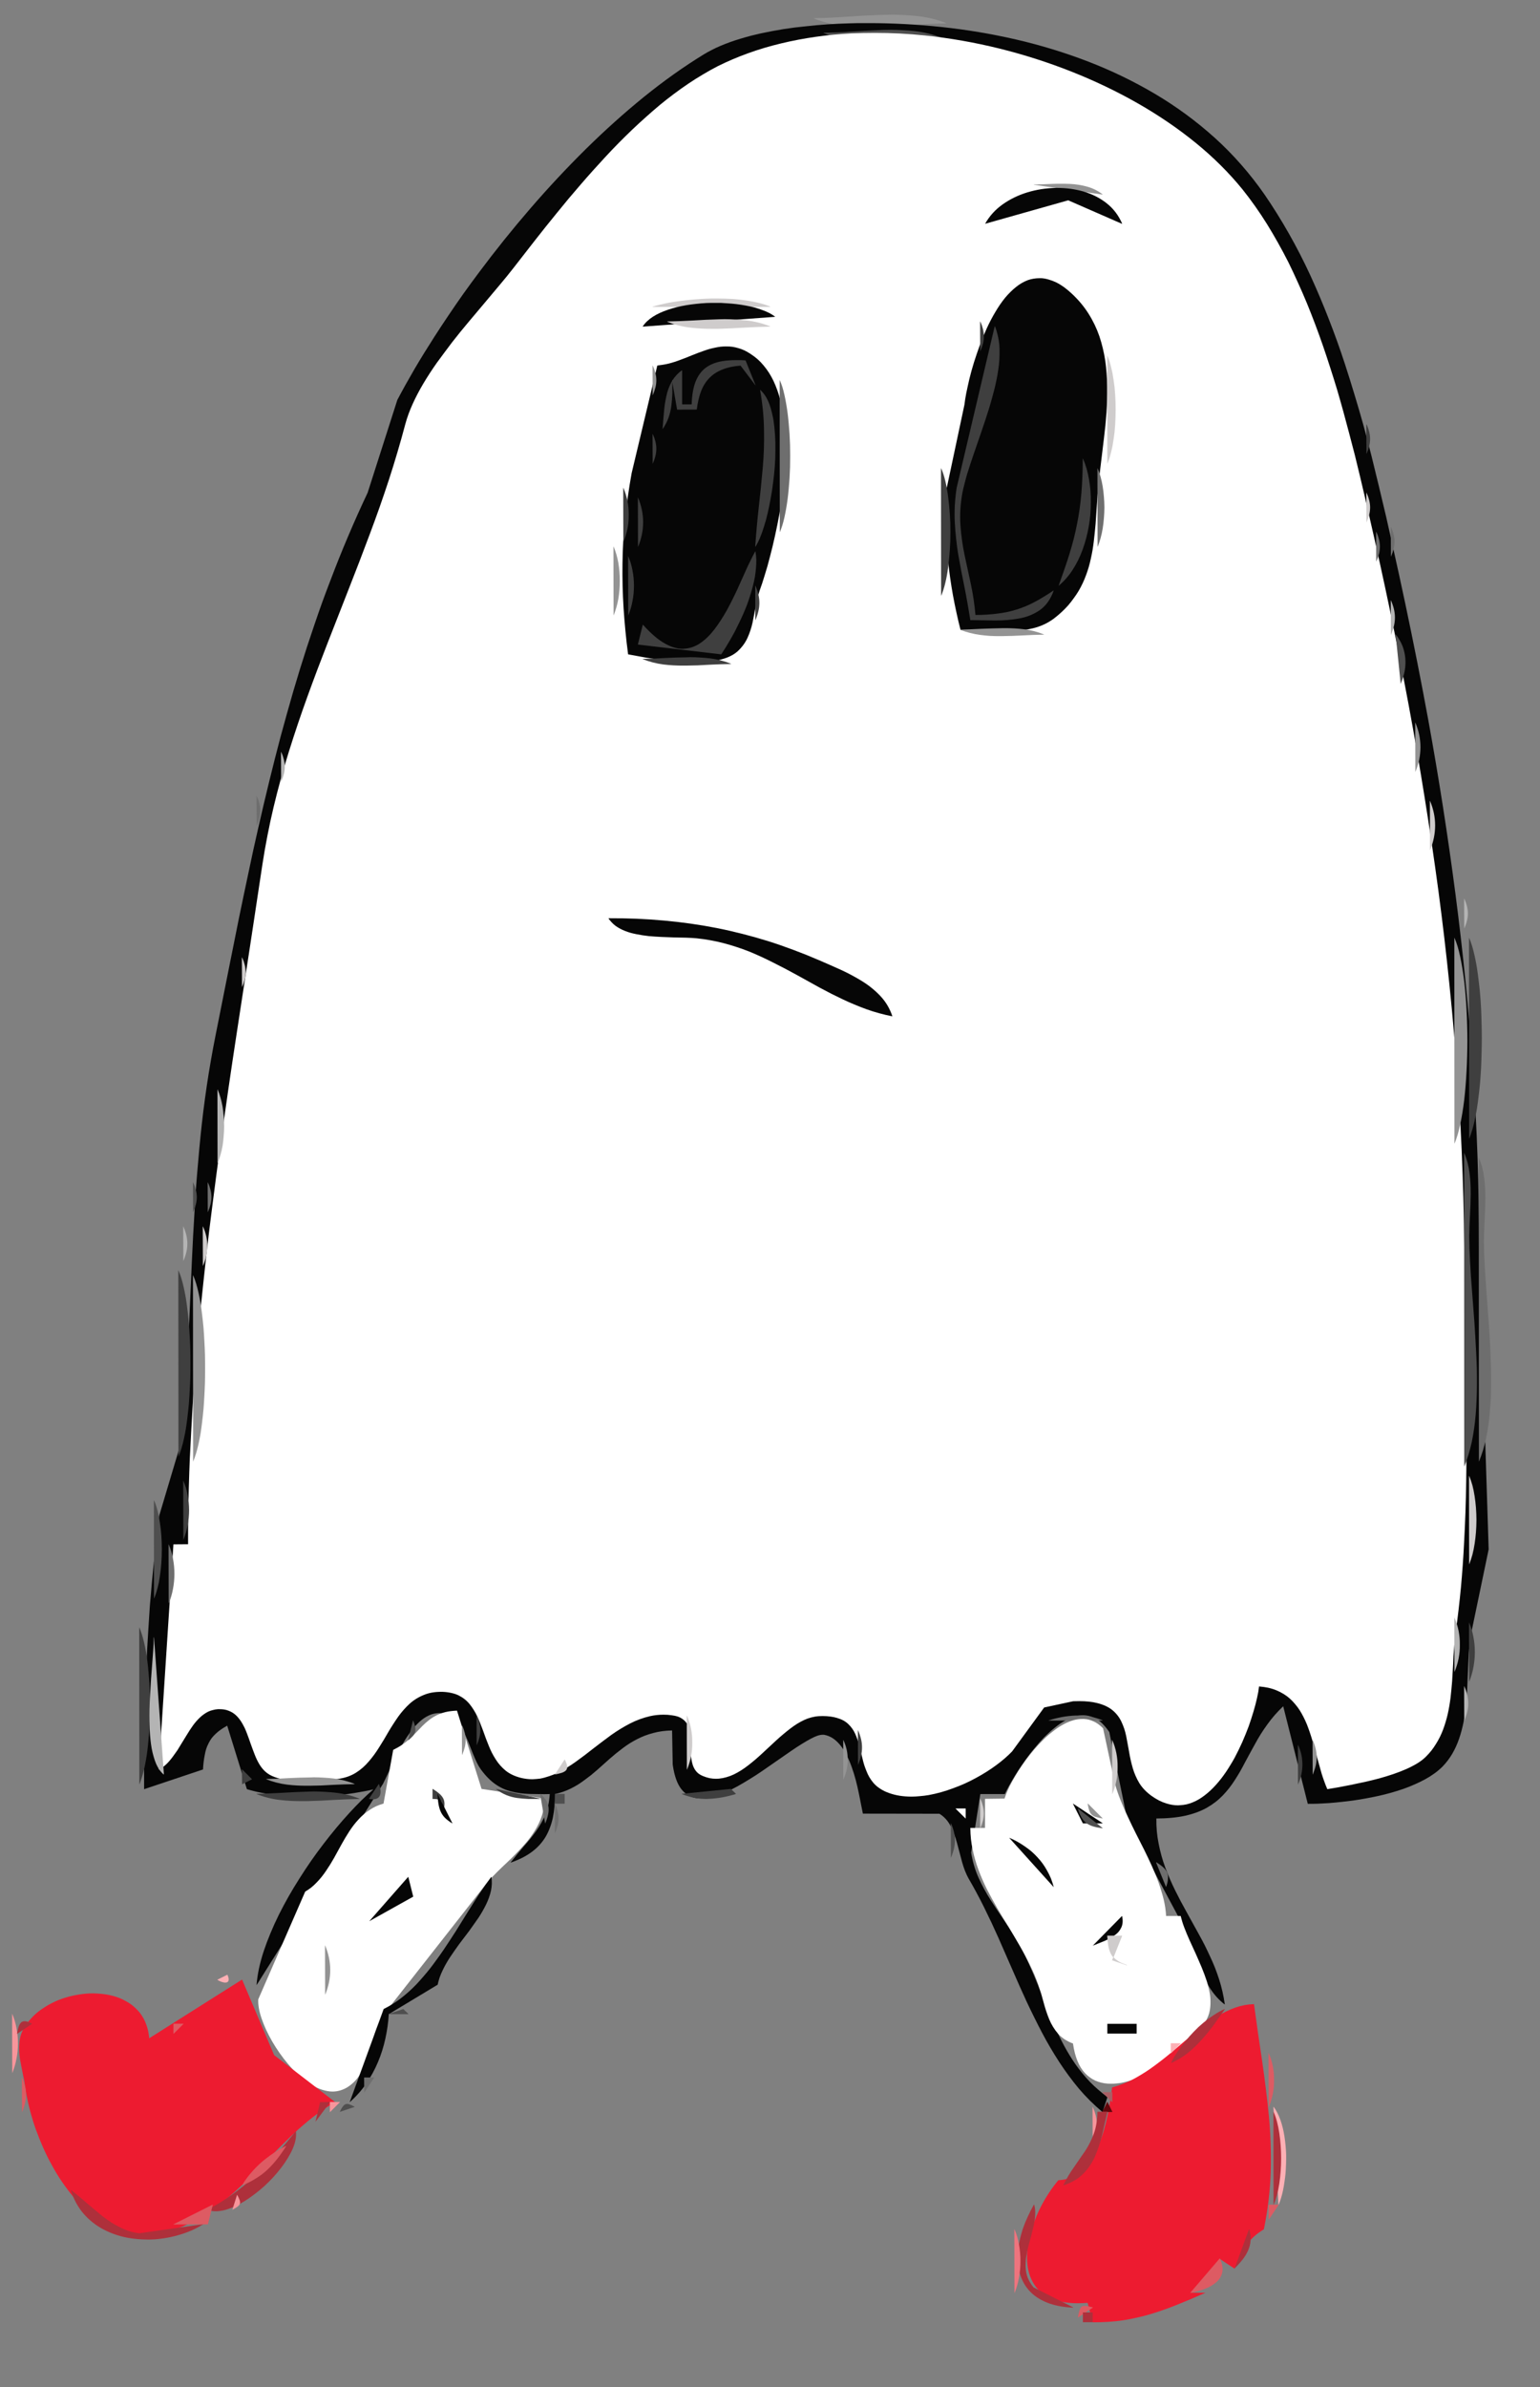 <?xml version="1.0" encoding="iso-8859-1"?>
<!-- Generator: Adobe Illustrator 15.1.0, SVG Export Plug-In . SVG Version: 6.00 Build 0)  -->
<!DOCTYPE svg PUBLIC "-//W3C//DTD SVG 1.1//EN" "http://www.w3.org/Graphics/SVG/1.1/DTD/svg11.dtd">
<svg version="1.1" id="Layer_1" xmlns="http://www.w3.org/2000/svg" xmlns:xlink="http://www.w3.org/1999/xlink" x="0px" y="0px"
	 width="315px" height="488px" viewBox="0 0 315 488" style="enable-background:new 0 0 315 488;" xml:space="preserve">
<rect x="0" y="0" width="315" height="488" fill="#808080" stroke="none"/>
<path style="fill-rule:evenodd;clip-rule:evenodd;fill:#949494;" d="M186.95,5.075L183.375,5.3l-3.6,0.15l-1.051,0.025L177.7,5.5
	c-0.849-0.005-1.69-0.03-2.525-0.075c-0.829-0.039-1.646-0.097-2.45-0.175c-2.282-0.224-4.365-0.715-6.25-1.475v-0.05l3.176-0.1
	c1.097-0.048,2.229-0.115,3.399-0.2l3.575-0.225l3.6-0.15l1.051-0.025L182.3,3c0.849,0.005,1.69,0.03,2.525,0.075
	c0.829,0.039,1.646,0.097,2.45,0.175c2.282,0.224,4.365,0.715,6.25,1.475v0.05l-3.176,0.1C189.253,4.923,188.12,4.99,186.95,5.075z"
	/>
<path style="fill-rule:evenodd;clip-rule:evenodd;fill:#060606;" d="M177.65,4.725c4.936-0.001,9.928,0.265,14.975,0.8
	c5.099,0.543,10.166,1.393,15.2,2.55c5.029,1.161,9.938,2.661,14.725,4.5c4.793,1.845,9.377,4.062,13.75,6.65
	c4.365,2.587,8.433,5.579,12.2,8.975c3.763,3.404,7.138,7.246,10.125,11.525c1.778,2.592,3.454,5.276,5.025,8.05
	c1.572,2.77,3.03,5.612,4.375,8.525c1.337,2.919,2.595,5.894,3.774,8.925c1.187,3.032,2.286,6.099,3.3,9.2
	c0.674,2.064,1.323,4.139,1.95,6.225c0.633,2.08,1.241,4.163,1.825,6.25c0.577,2.094,1.127,4.186,1.65,6.275l1.524,6.25l1.476,6.2
	l1.375,6.125c0.883,3.922,1.741,7.856,2.574,11.8c0.837,3.952,1.645,7.902,2.426,11.85c0.78,3.947,1.53,7.88,2.25,11.8
	c1.072,5.881,2.072,11.79,3,17.725c0.929,5.939,1.778,11.865,2.55,17.775c0.771,5.904,1.454,11.845,2.05,17.825
	c0.6,5.979,1.108,11.955,1.525,17.925c0.418,5.978,0.734,12.002,0.949,18.075c0.203,6.07,0.304,12.145,0.301,18.225l1.975,62
	l-3.75,18l-0.175,1.575l-0.15,1.625l-0.075,1.7l-0.074,1.75l-0.15,3.574l-0.1,1.825l-0.15,1.8c-0.062,0.596-0.137,1.188-0.225,1.775
	c-0.087,0.591-0.188,1.174-0.301,1.75c-0.114,0.575-0.247,1.142-0.399,1.7c-0.148,0.562-0.315,1.112-0.5,1.649
	c-0.184,0.538-0.393,1.062-0.625,1.575c-0.235,0.517-0.493,1.017-0.775,1.5c-0.277,0.476-0.586,0.934-0.925,1.375
	c-0.339,0.445-0.705,0.87-1.1,1.275c-0.482,0.475-1.016,0.925-1.601,1.35c-0.586,0.427-1.219,0.827-1.899,1.2
	c-0.682,0.372-1.398,0.722-2.15,1.05c-0.745,0.334-1.52,0.642-2.325,0.925c-0.807,0.278-1.632,0.537-2.475,0.775
	c-0.847,0.238-1.705,0.455-2.575,0.65c-0.874,0.192-1.749,0.367-2.625,0.524c-0.871,0.161-1.738,0.303-2.6,0.425
	c-0.858,0.116-1.7,0.216-2.525,0.301c-0.83,0.091-1.639,0.166-2.425,0.225l-2.275,0.125c-0.722,0.022-1.405,0.03-2.05,0.025
	l-5.025-19.95c-0.622,0.597-1.205,1.205-1.75,1.825c-0.542,0.626-1.042,1.259-1.5,1.899c-0.465,0.646-0.907,1.297-1.324,1.95
	c-0.41,0.659-0.794,1.317-1.15,1.975l-1.075,1.95l-1.024,1.9c-0.325,0.63-0.658,1.246-1,1.85c-0.353,0.602-0.711,1.185-1.075,1.75
	c-0.358,0.563-0.742,1.104-1.15,1.625c-0.41,0.525-0.844,1.025-1.3,1.5c-0.458,0.479-0.958,0.93-1.5,1.351
	c-0.536,0.415-1.111,0.799-1.725,1.149c-0.624,0.355-1.308,0.672-2.051,0.95c-0.737,0.273-1.528,0.507-2.375,0.7
	c-0.84,0.188-1.757,0.33-2.75,0.425c-0.997,0.098-2.063,0.147-3.199,0.15c-0.011,0.896,0.023,1.779,0.1,2.649
	c0.083,0.86,0.208,1.702,0.375,2.525c0.159,0.826,0.351,1.643,0.575,2.45c0.227,0.814,0.485,1.614,0.774,2.399
	c0.295,0.788,0.611,1.571,0.95,2.351c0.33,0.769,0.681,1.526,1.05,2.274l1.15,2.25l1.225,2.25l2.476,4.476
	c0.411,0.741,0.812,1.491,1.2,2.25c0.38,0.763,0.747,1.529,1.1,2.3c0.364,0.771,0.706,1.554,1.025,2.35
	c0.308,0.793,0.592,1.593,0.85,2.4c0.259,0.808,0.484,1.633,0.675,2.475c0.195,0.848,0.354,1.705,0.476,2.575l-0.051,0.025
	c-1.128-0.878-2.104-1.953-2.925-3.226c-0.416-0.639-0.808-1.306-1.175-2c-0.36-0.686-0.693-1.395-1-2.125l-0.9-2.2
	c-0.279-0.743-0.546-1.484-0.8-2.225l-0.8-2.15l-0.775-2L230.7,372.6l-3.8-18.5c-0.301-0.444-0.609-0.845-0.926-1.199
	c-0.303-0.356-0.61-0.664-0.925-0.926c-0.327-0.256-0.66-0.473-1-0.649c-0.33-0.183-0.663-0.324-1-0.425
	c-0.493-0.148-0.993-0.224-1.5-0.226l-0.575,0.025c-0.348,0.037-0.697,0.104-1.05,0.2c-0.359,0.097-0.718,0.222-1.075,0.375
	c-0.357,0.159-0.716,0.343-1.074,0.55c-0.353,0.194-0.703,0.411-1.051,0.649c-0.351,0.249-0.701,0.516-1.05,0.801
	c-0.354,0.283-0.703,0.583-1.05,0.899c-0.346,0.312-0.687,0.638-1.025,0.976c-0.331,0.34-0.655,0.689-0.975,1.05l-0.95,1.125
	l-0.925,1.125l-0.875,1.175l-0.8,1.15l-0.775,1.149l-0.7,1.101l-0.625,1.05l-0.574,1l-0.476,0.899l-0.399,0.801h-5l-1.875,11.975
	c0.135,0.875,0.326,1.733,0.574,2.575c0.246,0.847,0.546,1.672,0.9,2.475c0.359,0.801,0.751,1.593,1.175,2.375
	c0.421,0.781,0.871,1.548,1.351,2.3l1.475,2.25l1.5,2.226c0.502,0.737,0.985,1.479,1.45,2.225c0.463,0.742,0.904,1.484,1.325,2.226
	c0.371,0.667,0.729,1.342,1.074,2.024c0.35,0.696,0.683,1.396,1,2.101l0.926,2.1l0.875,2.125l1.675,4.25l0.875,2.1l0.875,2.101
	c0.303,0.688,0.619,1.371,0.95,2.05c0.33,0.677,0.672,1.343,1.024,2c0.354,0.658,0.729,1.309,1.125,1.95
	c0.391,0.638,0.799,1.263,1.226,1.875c0.431,0.612,0.889,1.213,1.375,1.8c0.483,0.592,0.992,1.167,1.524,1.725
	c0.531,0.55,1.099,1.083,1.7,1.601c0.603,0.528,1.236,1.036,1.9,1.524l-1,3.025l-0.025,0.025c-1.727-1.443-3.317-3.019-4.775-4.726
	c-0.723-0.862-1.423-1.754-2.1-2.675c-0.678-0.91-1.328-1.843-1.95-2.8c-0.625-0.962-1.233-1.945-1.825-2.95
	c-0.588-1.001-1.154-2.019-1.699-3.05c-0.545-1.035-1.078-2.085-1.601-3.15c-0.531-1.06-1.048-2.126-1.55-3.2l-1.475-3.25
	l-1.426-3.25l-2.85-6.5c-0.475-1.067-0.958-2.125-1.45-3.175c-0.494-1.05-0.994-2.083-1.5-3.1c-0.501-1.018-1.018-2.018-1.55-3
	c-0.53-0.99-1.071-1.957-1.625-2.9c-0.266-0.477-0.508-0.993-0.725-1.55c-0.227-0.564-0.427-1.164-0.601-1.8l-1.024-3.851
	c-0.174-0.65-0.373-1.275-0.601-1.875c-0.225-0.597-0.475-1.163-0.75-1.699c-0.552-1.067-1.311-1.892-2.274-2.476l-15.65-0.024
	l-0.4-2l-0.225-1.15l-0.25-1.225l-0.275-1.25l-0.324-1.301l-0.375-1.3l-0.426-1.274c-0.147-0.418-0.306-0.826-0.475-1.226
	c-0.175-0.396-0.357-0.779-0.55-1.149c-0.18-0.377-0.371-0.735-0.575-1.075c-0.215-0.338-0.439-0.654-0.675-0.95
	c-0.236-0.301-0.486-0.576-0.75-0.825c-0.255-0.244-0.521-0.461-0.8-0.649c-0.285-0.192-0.585-0.352-0.9-0.476
	c-0.312-0.127-0.638-0.218-0.975-0.274H168.3c-0.316-0.002-0.684,0.064-1.1,0.199c-0.411,0.142-0.87,0.35-1.375,0.625
	c-0.572,0.307-1.189,0.665-1.851,1.075c-0.66,0.408-1.36,0.866-2.1,1.375l-4.725,3.275c-0.827,0.582-1.66,1.148-2.5,1.7
	c-0.849,0.544-1.699,1.069-2.55,1.574c-0.846,0.51-1.679,0.968-2.5,1.375c-0.826,0.404-1.634,0.754-2.425,1.051
	c-0.68,0.255-1.338,0.446-1.975,0.574c-0.635,0.131-1.244,0.197-1.825,0.2l-0.575-0.024c-1.327-0.103-2.444-0.694-3.35-1.775
	c-0.902-1.084-1.519-2.792-1.85-5.125l-0.125-6.975c-0.7,0.013-1.375,0.062-2.025,0.149c-0.646,0.089-1.263,0.214-1.85,0.375
	c-0.595,0.155-1.169,0.339-1.725,0.55c-0.556,0.215-1.089,0.457-1.6,0.726c-0.513,0.265-1.013,0.548-1.5,0.85
	c-0.482,0.309-0.949,0.634-1.4,0.976c-0.456,0.34-0.906,0.689-1.35,1.05c-0.442,0.359-0.875,0.726-1.3,1.1l-2.525,2.25
	c-0.426,0.376-0.859,0.742-1.3,1.101c-0.437,0.345-0.879,0.679-1.325,1c-0.444,0.335-0.902,0.651-1.375,0.949
	c-0.472,0.289-0.956,0.556-1.45,0.801c-0.496,0.245-1.012,0.462-1.55,0.649c-0.542,0.188-1.1,0.347-1.675,0.476
	c0.004,0.856-0.029,1.682-0.1,2.475c-0.072,0.795-0.18,1.554-0.325,2.275c-0.151,0.724-0.351,1.416-0.6,2.074
	c-0.245,0.663-0.536,1.288-0.875,1.875c-0.688,1.167-1.612,2.191-2.775,3.075c-1.168,0.883-2.619,1.624-4.35,2.226l-0.025-0.051
	c0.459-0.593,0.917-1.168,1.375-1.725c0.454-0.556,0.904-1.089,1.35-1.6c0.449-0.506,0.883-1.014,1.3-1.525
	c0.411-0.517,0.803-1.033,1.175-1.55c0.373-0.517,0.715-1.059,1.025-1.625c0.316-0.562,0.6-1.146,0.85-1.75
	c0.246-0.604,0.446-1.253,0.6-1.95c0.146-0.699,0.247-1.441,0.3-2.225l-1.1,0.024l-1.575-0.024l-1.5-0.025
	c-0.651-0.02-1.285-0.07-1.9-0.15c-0.614-0.086-1.206-0.203-1.775-0.35c-0.57-0.138-1.129-0.329-1.675-0.575
	c-0.541-0.248-1.066-0.548-1.575-0.899c-1.032-0.716-2.032-1.732-3-3.051c-0.295-0.408-0.57-0.874-0.825-1.399L97.15,359.5
	l-0.375-0.875L96.05,356.8l-0.375-0.95l-0.4-0.899l-0.425-0.875l-0.475-0.851c-0.315-0.529-0.666-1.005-1.05-1.425
	c-0.389-0.428-0.822-0.777-1.3-1.05c-0.243-0.134-0.502-0.242-0.775-0.325c-0.271-0.083-0.554-0.142-0.85-0.175l-0.525-0.025
	c-0.288,0.002-0.571,0.026-0.85,0.075c-0.273,0.043-0.54,0.11-0.8,0.2c-0.35,0.126-0.691,0.284-1.025,0.475
	c-0.327,0.187-0.644,0.403-0.95,0.65c-0.308,0.251-0.608,0.526-0.9,0.825c-0.302,0.295-0.593,0.611-0.875,0.95
	c-0.274,0.343-0.541,0.701-0.8,1.074c-0.267,0.371-0.525,0.755-0.775,1.15l-0.7,1.2l-0.675,1.25l-0.625,1.25l-0.6,1.225l-1.05,2.25
	l-0.475,1l-0.425,0.875l-25.825,41.101h-0.05c0.184-2.182,0.675-4.481,1.475-6.9c0.399-1.199,0.857-2.416,1.375-3.65
	c0.511-1.241,1.078-2.491,1.7-3.75c0.625-1.251,1.292-2.501,2-3.75c0.714-1.252,1.464-2.493,2.25-3.725
	c0.777-1.23,1.577-2.438,2.4-3.625c0.833-1.188,1.683-2.347,2.55-3.475c0.862-1.125,1.729-2.208,2.6-3.25
	c0.875-1.049,1.75-2.049,2.625-3c0.846-0.926,1.68-1.792,2.5-2.601c0.827-0.806,1.635-1.547,2.425-2.225
	c-0.624,0.143-1.265,0.275-1.925,0.399l-2,0.351c-0.712,0.111-1.437,0.212-2.175,0.3c-0.734,0.087-1.476,0.162-2.225,0.225
	c-0.761,0.063-1.527,0.114-2.3,0.15c-0.758,0.03-1.516,0.047-2.275,0.05H62.75l-1.925-0.024l-1.925-0.101
	c-0.75-0.051-1.492-0.117-2.225-0.2c-0.73-0.076-1.447-0.168-2.15-0.274c-0.708-0.115-1.399-0.249-2.075-0.4
	c-0.671-0.158-1.321-0.333-1.95-0.524L46.475,352.8c-0.474,0.256-0.907,0.522-1.3,0.8c-0.394,0.273-0.744,0.558-1.05,0.851
	c-0.316,0.292-0.599,0.601-0.85,0.925c-0.243,0.336-0.451,0.687-0.625,1.05c-0.182,0.354-0.34,0.729-0.475,1.125
	c-0.124,0.406-0.224,0.832-0.3,1.275c-0.089,0.44-0.164,0.907-0.225,1.399c-0.056,0.486-0.098,0.994-0.125,1.525L29.5,365.775
	l-0.025-0.025v-4.725l0.05-4.7l0.075-4.7l0.1-4.675l0.175-4.675l0.2-4.65l0.275-4.65l0.3-4.649l0.4-4.65
	c0.137-1.536,0.287-3.078,0.45-4.625c0.154-1.558,0.321-3.116,0.5-4.675c0.188-1.546,0.388-3.088,0.6-4.625l4.775-16l0.375-5.15
	l0.325-5.149l0.275-5.15l0.225-5.149l0.45-10.25l0.225-5.15l0.25-5.1l0.3-5.125l0.325-5.125c0.128-1.694,0.27-3.395,0.425-5.1
	c0.146-1.714,0.304-3.423,0.475-5.125c0.173-1.693,0.365-3.394,0.575-5.1c0.216-1.714,0.45-3.423,0.7-5.125
	c0.251-1.694,0.526-3.395,0.825-5.1c0.294-1.706,0.611-3.406,0.95-5.1l2.85-14.325l0.95-4.725l0.95-4.75l0.975-4.7l1-4.725l1-4.7
	l1.05-4.675l1.075-4.65l1.125-4.675l1.15-4.625l1.2-4.625l1.275-4.625l1.3-4.575l1.375-4.575l1.45-4.575
	c0.498-1.524,1.006-3.041,1.525-4.55c0.509-1.506,1.034-3.015,1.575-4.525c0.553-1.511,1.119-3.02,1.7-4.525
	c0.571-1.507,1.154-3.007,1.75-4.5c0.598-1.49,1.215-2.981,1.85-4.475c0.634-1.494,1.284-2.986,1.95-4.475
	c0.669-1.491,1.353-2.975,2.05-4.45l6.075-18.975c1.106-2.092,2.29-4.217,3.55-6.375c1.272-2.157,2.614-4.332,4.025-6.525
	c0.938-1.461,1.904-2.928,2.9-4.4c0.99-1.475,2.006-2.949,3.05-4.425c1.052-1.47,2.127-2.937,3.225-4.4
	c3.294-4.416,6.769-8.741,10.425-12.975c3.659-4.239,7.442-8.29,11.35-12.15c3.908-3.854,7.883-7.421,11.925-10.7
	c4.047-3.27,8.106-6.153,12.175-8.65c0.542-0.331,1.108-0.647,1.7-0.95c0.587-0.3,1.196-0.583,1.825-0.85
	c0.623-0.263,1.264-0.513,1.925-0.75c0.669-0.24,1.352-0.464,2.05-0.675c0.695-0.211,1.403-0.412,2.125-0.6
	c0.725-0.188,1.458-0.363,2.2-0.525l2.25-0.45c0.756-0.145,1.515-0.278,2.275-0.4l2.275-0.325l2.3-0.25L167.1,5.15l2.226-0.175
	L171.5,4.85l2.1-0.075l1.95-0.05h1.875h0.075H177.65z"/>
<path style="fill-rule:evenodd;clip-rule:evenodd;fill:#4F4F4F;" d="M182.25,6.1c0.798,0.005,1.59,0.03,2.375,0.075
	c0.787,0.039,1.562,0.098,2.325,0.175c2.021,0.212,3.879,0.662,5.575,1.35v0.05l-2.851,0.075c-0.979,0.042-1.987,0.101-3.024,0.175
	l-3.15,0.175L180.3,8.3l-1.55,0.025c-0.798,0.003-1.59-0.014-2.375-0.05c-0.787-0.039-1.562-0.097-2.325-0.175
	c-2.021-0.212-3.879-0.663-5.575-1.35V6.7l2.851-0.075c0.979-0.042,1.987-0.101,3.024-0.175l3.15-0.175l3.2-0.15L182.25,6.1z"/>
<path style="fill-rule:evenodd;clip-rule:evenodd;fill:#FFFFFF;" d="M280.125,105.725c1.464,6.359,2.864,12.734,4.2,19.125
	c1.331,6.396,2.59,12.763,3.774,19.1c1.18,6.33,2.28,12.688,3.301,19.075c1.028,6.392,1.97,12.767,2.824,19.125
	c0.847,6.35,1.597,12.742,2.25,19.175c0.659,6.445,1.218,12.887,1.676,19.325c0.453,6.429,0.795,12.912,1.024,19.45
	c0.23,6.533,0.347,13.075,0.351,19.625l0.05,6.226l0.075,6.225l0.1,6.2l0.1,6.15l0.051,6.199l0.05,6.15
	c0.001,2.036-0.016,4.077-0.05,6.125c-0.032,2.06-0.082,4.117-0.15,6.175c-0.074,2.049-0.166,4.091-0.275,6.125
	c-0.148,3.062-0.365,6.138-0.649,9.226c-0.293,3.084-0.651,6.159-1.075,9.225l-0.2,1.575l-0.125,1.625L297.3,338.6l-0.075,1.676
	l-0.199,3.425l-0.15,1.7L296.7,347.1c-0.07,0.562-0.154,1.12-0.25,1.676c-0.096,0.557-0.204,1.106-0.325,1.649
	c-0.123,0.54-0.265,1.073-0.425,1.601c-0.157,0.534-0.333,1.06-0.525,1.574c-0.192,0.51-0.409,1.01-0.649,1.5
	c-0.244,0.488-0.511,0.963-0.801,1.426c-0.286,0.471-0.603,0.929-0.949,1.375c-0.348,0.433-0.723,0.849-1.125,1.25
	c-0.241,0.239-0.508,0.473-0.801,0.699c-0.292,0.225-0.608,0.441-0.949,0.65c-0.339,0.206-0.697,0.406-1.075,0.6
	c-0.383,0.2-0.783,0.392-1.2,0.575l-1.275,0.525l-1.375,0.5l-1.399,0.45l-1.45,0.425l-1.475,0.375l-1.476,0.35l-1.45,0.3
	l-1.399,0.301l-2.601,0.5l-2.225,0.375c-0.232-0.519-0.44-1.044-0.625-1.575c-0.195-0.531-0.379-1.073-0.55-1.625l-0.476-1.7
	l-0.475-1.7l-0.45-1.7l-0.5-1.699c-0.163-0.559-0.338-1.109-0.524-1.65c-0.182-0.537-0.373-1.062-0.575-1.575
	c-0.214-0.524-0.447-1.033-0.7-1.524c-0.24-0.479-0.499-0.937-0.775-1.375c-0.289-0.449-0.605-0.874-0.949-1.275
	c-0.334-0.401-0.692-0.776-1.075-1.125c-0.382-0.34-0.799-0.648-1.25-0.925c-0.46-0.283-0.952-0.533-1.476-0.75
	c-0.508-0.214-1.058-0.389-1.649-0.525c-0.604-0.131-1.245-0.223-1.925-0.274l-0.15,1.1l-0.25,1.225l-0.325,1.351l-0.399,1.425
	l-0.476,1.525l-0.524,1.55l-0.625,1.6l-0.676,1.601c-0.238,0.535-0.488,1.069-0.75,1.6c-0.257,0.531-0.523,1.057-0.8,1.575
	c-0.28,0.51-0.572,1.01-0.875,1.5c-0.299,0.496-0.607,0.979-0.925,1.45c-0.322,0.474-0.656,0.933-1,1.375
	c-0.342,0.436-0.691,0.853-1.05,1.25c-0.356,0.397-0.724,0.772-1.101,1.125c-0.376,0.351-0.759,0.675-1.149,0.975
	c-0.391,0.306-0.791,0.58-1.2,0.825c-0.409,0.24-0.826,0.448-1.25,0.625c-0.425,0.179-0.858,0.32-1.3,0.425
	c-0.444,0.096-0.894,0.154-1.351,0.175l-0.399,0.025c-0.394-0.001-0.794-0.034-1.2-0.101c-0.404-0.067-0.813-0.168-1.225-0.3
	c-0.484-0.148-0.976-0.348-1.476-0.6c-0.495-0.259-0.995-0.566-1.5-0.925c-1.06-0.764-1.894-1.63-2.5-2.601
	c-0.294-0.483-0.552-0.983-0.774-1.5c-0.229-0.512-0.421-1.037-0.575-1.575c-0.157-0.544-0.299-1.095-0.425-1.649
	c-0.125-0.557-0.233-1.115-0.325-1.675l-0.3-1.65l-0.301-1.6c-0.107-0.518-0.241-1.018-0.399-1.5
	c-0.168-0.496-0.359-0.971-0.575-1.426c-0.42-0.894-1.02-1.669-1.8-2.324c-0.78-0.656-1.821-1.147-3.125-1.476
	c-0.512-0.132-1.078-0.231-1.7-0.3c-0.616-0.065-1.283-0.099-2-0.1l-1.25,0.024l-5.925,1.275l-6.55,8.975
	c-0.444,0.467-0.937,0.934-1.476,1.4c-0.539,0.47-1.122,0.937-1.75,1.399c-0.624,0.463-1.283,0.913-1.975,1.351
	c-0.696,0.44-1.422,0.865-2.175,1.274c-0.748,0.408-1.515,0.792-2.301,1.15c-0.794,0.353-1.603,0.678-2.425,0.975
	c-0.812,0.305-1.629,0.571-2.45,0.801c-0.826,0.23-1.651,0.422-2.475,0.574c-0.605,0.103-1.205,0.178-1.8,0.226
	c-0.593,0.061-1.177,0.094-1.75,0.1c-0.421-0.002-0.837-0.019-1.25-0.05c-1.548-0.106-2.981-0.465-4.3-1.075
	c-0.951-0.47-1.718-1.053-2.301-1.75c-0.287-0.348-0.546-0.714-0.774-1.1c-0.223-0.384-0.415-0.783-0.575-1.2
	c-0.173-0.416-0.331-0.841-0.475-1.275c-0.132-0.427-0.249-0.86-0.351-1.3l-0.649-2.649c-0.109-0.43-0.234-0.846-0.375-1.25
	c-0.144-0.415-0.302-0.815-0.476-1.2c-0.167-0.373-0.367-0.724-0.6-1.05c-0.236-0.334-0.503-0.643-0.8-0.926
	c-0.294-0.283-0.636-0.533-1.025-0.75c-0.396-0.209-0.837-0.385-1.325-0.524c-0.397-0.121-0.84-0.213-1.325-0.275
	c-0.484-0.063-1.01-0.097-1.574-0.1l-0.775,0.024c-0.512,0.033-1.021,0.116-1.525,0.25c-0.498,0.126-0.989,0.301-1.475,0.525
	c-0.493,0.231-0.985,0.498-1.475,0.8c-0.48,0.301-0.955,0.635-1.426,1c-0.475,0.365-0.949,0.748-1.425,1.15
	c-0.479,0.4-0.953,0.817-1.425,1.25l-2.825,2.625c-0.471,0.439-0.946,0.864-1.425,1.274c-0.483,0.409-0.966,0.801-1.45,1.176
	c-0.478,0.373-0.961,0.714-1.45,1.024c-0.489,0.309-0.981,0.584-1.475,0.825c-0.5,0.24-1.009,0.432-1.525,0.575
	c-0.512,0.149-1.029,0.249-1.55,0.3l-0.575,0.025c-0.435,0.003-0.877-0.039-1.325-0.125c-0.446-0.098-0.896-0.239-1.35-0.426
	c-0.329-0.132-0.62-0.291-0.875-0.475c-0.248-0.185-0.456-0.393-0.625-0.625c-0.347-0.474-0.588-1.015-0.725-1.625
	c-0.072-0.298-0.131-0.606-0.175-0.925c-0.04-0.325-0.064-0.658-0.075-1l-0.05-2.05l-0.025-1l-0.1-0.976
	c-0.037-0.32-0.096-0.629-0.175-0.925c-0.08-0.29-0.179-0.565-0.3-0.825c-0.252-0.519-0.636-0.952-1.15-1.3
	c-0.254-0.179-0.554-0.329-0.9-0.45c-0.356-0.112-0.756-0.195-1.2-0.25l-0.85-0.1l-0.85-0.025c-0.472,0-0.939,0.025-1.4,0.075
	c-0.459,0.05-0.909,0.125-1.35,0.225c-0.711,0.163-1.411,0.371-2.1,0.625c-0.683,0.248-1.35,0.54-2,0.875
	c-0.657,0.34-1.307,0.706-1.95,1.101c-0.645,0.392-1.278,0.808-1.9,1.25l-1.85,1.375l-1.8,1.375l-1.8,1.399l-1.8,1.325
	c-0.586,0.421-1.178,0.812-1.775,1.175c-0.607,0.374-1.216,0.716-1.825,1.025c-0.607,0.299-1.224,0.549-1.85,0.75
	c-0.621,0.217-1.246,0.384-1.875,0.5l-0.775,0.075l-0.775,0.05c-0.395,0-0.795-0.025-1.2-0.075c-0.398-0.051-0.798-0.126-1.2-0.225
	c-1.194-0.306-2.202-0.78-3.025-1.425c-0.406-0.328-0.781-0.687-1.125-1.075c-0.342-0.381-0.65-0.789-0.925-1.226
	c-0.284-0.44-0.551-0.898-0.8-1.375c-0.236-0.469-0.453-0.952-0.65-1.449l-0.6-1.525l-0.55-1.525
	c-0.182-0.509-0.374-1.009-0.575-1.5c-0.2-0.495-0.409-0.979-0.625-1.449c-0.218-0.465-0.46-0.906-0.725-1.325
	c-0.262-0.426-0.545-0.826-0.85-1.2c-0.607-0.74-1.357-1.332-2.25-1.775c-0.448-0.216-0.948-0.383-1.5-0.5
	c-0.552-0.125-1.152-0.2-1.8-0.225h-0.225c-0.668-0.002-1.301,0.048-1.9,0.15c-0.589,0.106-1.139,0.265-1.65,0.475
	c-0.546,0.216-1.062,0.474-1.55,0.775c-0.49,0.301-0.948,0.643-1.375,1.024c-0.426,0.389-0.834,0.806-1.225,1.25
	c-0.387,0.434-0.754,0.892-1.1,1.375c-0.349,0.496-0.69,1.004-1.025,1.525c-0.335,0.516-0.66,1.04-0.975,1.575l-0.95,1.625
	l-0.975,1.574c-0.327,0.526-0.668,1.035-1.025,1.525c-0.354,0.479-0.721,0.938-1.1,1.375c-0.382,0.45-0.791,0.867-1.225,1.25
	c-0.435,0.378-0.894,0.72-1.375,1.025c-0.966,0.61-2.075,1.019-3.325,1.225l-1.05,0.15l-1.2,0.149l-1.325,0.125L64.5,364.15
	l-0.95,0.024l-0.975,0.025l-1-0.025c-0.49-0.011-0.974-0.036-1.45-0.075c-0.485-0.044-0.96-0.103-1.425-0.175
	c-0.46-0.064-0.902-0.147-1.325-0.25c-0.421-0.106-0.821-0.231-1.2-0.375c-0.387-0.144-0.746-0.31-1.075-0.5
	c-0.323-0.194-0.615-0.41-0.875-0.649c-0.469-0.438-0.877-0.954-1.225-1.551c-0.175-0.303-0.342-0.619-0.5-0.949
	c-0.151-0.323-0.292-0.656-0.425-1l-0.4-1.051l-0.4-1.1l-0.375-1.075l-0.4-1.075c-0.132-0.352-0.274-0.693-0.425-1.024
	c-0.158-0.329-0.325-0.646-0.5-0.95c-0.168-0.302-0.352-0.585-0.55-0.85c-0.203-0.271-0.419-0.521-0.65-0.75
	c-0.229-0.227-0.479-0.427-0.75-0.601c-0.264-0.169-0.547-0.311-0.85-0.425c-0.271-0.109-0.562-0.192-0.875-0.25
	c-0.314-0.051-0.647-0.076-1-0.075h-0.325c-0.356,0.026-0.698,0.085-1.025,0.175c-0.333,0.077-0.65,0.186-0.95,0.325
	c-0.303,0.15-0.594,0.326-0.875,0.525c-0.279,0.193-0.546,0.41-0.8,0.649c-0.257,0.241-0.507,0.5-0.75,0.775
	c-0.242,0.276-0.475,0.568-0.7,0.875l-0.65,0.95l-0.625,1l-1.275,2.075L36.3,357.8l-0.675,0.95c-0.444,0.643-0.919,1.226-1.425,1.75
	c-0.254,0.255-0.521,0.488-0.8,0.7c-0.281,0.215-0.573,0.406-0.875,0.575l-0.05-0.025l3-46.025l3-0.024
	c-0.006-1.945,0.002-3.896,0.025-5.851c0.028-1.943,0.07-3.885,0.125-5.824c0.053-1.95,0.12-3.892,0.2-5.825l0.3-5.825l0.325-5.825
	l0.425-5.825l0.475-5.8l0.525-5.8l0.6-5.775l0.625-5.8l0.675-5.8L43.5,246l0.75-5.775l0.775-5.8l0.825-5.75l0.825-5.775l0.85-5.775
	l0.875-5.775l2.65-17.3l0.875-5.75l0.875-5.8l0.875-5.775c0.299-1.964,0.641-3.923,1.025-5.875c0.377-1.953,0.793-3.886,1.25-5.8
	c0.458-1.92,0.95-3.836,1.475-5.75c0.529-1.908,1.087-3.8,1.675-5.675c0.585-1.875,1.193-3.75,1.825-5.625
	c0.631-1.872,1.281-3.73,1.95-5.575c0.669-1.847,1.352-3.697,2.05-5.55c0.699-1.852,1.407-3.693,2.125-5.525l4.325-11.05l2.15-5.525
	l2.1-5.55c0.691-1.838,1.366-3.688,2.025-5.55c0.654-1.867,1.288-3.734,1.9-5.6c0.609-1.868,1.192-3.751,1.75-5.65
	c0.563-1.897,1.097-3.797,1.6-5.7c0.182-0.676,0.398-1.359,0.65-2.05c0.25-0.689,0.534-1.381,0.85-2.075
	c0.314-0.695,0.655-1.395,1.025-2.1c0.367-0.7,0.759-1.4,1.175-2.1c0.421-0.707,0.863-1.415,1.325-2.125
	c0.458-0.703,0.933-1.403,1.425-2.1c0.503-0.7,1.02-1.4,1.55-2.1c0.515-0.705,1.04-1.405,1.575-2.1l1.65-2.075l1.675-2.025
	l3.325-3.95l3.15-3.75l1.45-1.75l1.35-1.7L109.3,49.3l2.25-2.85l2.325-2.875l2.4-2.925l2.475-2.9c0.836-0.97,1.686-1.937,2.55-2.9
	c0.859-0.96,1.726-1.91,2.6-2.85c0.879-0.945,1.771-1.878,2.675-2.8c0.91-0.918,1.826-1.818,2.75-2.7
	c0.921-0.878,1.855-1.737,2.8-2.575c0.936-0.842,1.878-1.658,2.825-2.45c0.956-0.787,1.922-1.545,2.9-2.275
	c0.979-0.733,1.962-1.434,2.95-2.1c0.982-0.662,1.974-1.287,2.975-1.875c0.998-0.599,1.998-1.157,3-1.675
	c4.057-2.019,8.391-3.577,13-4.675c4.609-1.108,9.393-1.792,14.35-2.05L176.5,6.75l2.375-0.025c1.702-0.004,3.419,0.038,5.15,0.125
	c1.723,0.089,3.447,0.222,5.175,0.4c5.105,0.538,10.181,1.429,15.225,2.675c5.033,1.248,9.933,2.814,14.7,4.7
	c4.769,1.883,9.302,4.05,13.6,6.5c4.296,2.453,8.255,5.152,11.875,8.1c3.624,2.955,6.807,6.122,9.551,9.5
	c0.883,1.103,1.741,2.244,2.574,3.425c0.84,1.186,1.648,2.402,2.426,3.65c0.771,1.244,1.521,2.519,2.25,3.825
	c0.735,1.302,1.443,2.627,2.125,3.975c0.669,1.359,1.319,2.742,1.949,4.15c0.642,1.402,1.258,2.818,1.851,4.25
	c0.584,1.424,1.15,2.866,1.7,4.325c0.555,1.468,1.088,2.943,1.6,4.425c0.507,1.474,0.999,2.958,1.475,4.45
	c0.485,1.493,0.952,2.985,1.4,4.475c0.438,1.49,0.862,2.982,1.275,4.475c0.415,1.501,0.814,2.993,1.199,4.475l1.15,4.4l1.05,4.325
	l1,4.25L280.125,105.725z"/>
<path style="fill-rule:evenodd;clip-rule:evenodd;fill:#949494;" d="M217.9,37.575l0.925,0.025c0.6,0.026,1.191,0.084,1.774,0.175
	c0.597,0.093,1.18,0.218,1.75,0.375c0.567,0.157,1.118,0.365,1.65,0.625c0.529,0.267,1.038,0.583,1.525,0.95l-0.025,0.05l-14-2
	l-0.025-0.05l1.825-0.05l1.825-0.075l0.95-0.025H217H217.9z"/>
<path style="fill-rule:evenodd;clip-rule:evenodd;fill:#060606;" d="M216.325,38.425c0.896,0,1.779,0.058,2.649,0.175
	c0.869,0.117,1.72,0.292,2.551,0.525c1.801,0.512,3.401,1.312,4.8,2.4c1.395,1.091,2.462,2.483,3.2,4.175l-0.051,0.05l-10.975-4.8
	l-17,4.8c0.886-1.579,2.086-2.903,3.6-3.975c1.509-1.065,3.192-1.882,5.051-2.45c1.859-0.562,3.768-0.862,5.725-0.9H216.325z"/>
<path style="fill-rule:evenodd;clip-rule:evenodd;fill:#060606;" d="M213.05,56.875c0.473,0.036,0.956,0.127,1.45,0.275
	c0.5,0.137,1.009,0.329,1.525,0.575c0.514,0.252,1.038,0.568,1.574,0.95c0.534,0.388,1.075,0.838,1.625,1.35
	c1.364,1.27,2.506,2.636,3.426,4.1c0.462,0.728,0.878,1.478,1.25,2.25c0.372,0.775,0.697,1.567,0.975,2.375
	c0.27,0.801,0.503,1.618,0.7,2.45c0.204,0.84,0.37,1.69,0.5,2.55c0.119,0.856,0.211,1.723,0.274,2.6
	c0.07,0.879,0.112,1.763,0.125,2.65c0.011,0.887,0.003,1.779-0.024,2.675c-0.022,0.893-0.064,1.785-0.125,2.675l-0.226,2.675
	l-0.3,2.65l-0.625,5.175l-0.3,2.5l-0.25,2.375l-0.15,1.85l-0.125,1.85l-0.25,3.675l-0.175,1.825l-0.2,1.8
	c-0.07,0.586-0.153,1.17-0.25,1.75c-0.104,0.591-0.221,1.174-0.35,1.75c-0.123,0.571-0.265,1.137-0.425,1.7
	c-0.166,0.559-0.349,1.109-0.55,1.65c-0.2,0.548-0.425,1.089-0.676,1.625c-0.251,0.535-0.525,1.06-0.824,1.575
	c-0.303,0.508-0.637,1.008-1,1.5c-0.354,0.503-0.738,0.995-1.15,1.475c-0.421,0.476-0.879,0.942-1.375,1.4
	c-0.491,0.454-1.016,0.896-1.575,1.325c-1.273,0.938-2.698,1.597-4.274,1.975c-0.78,0.184-1.581,0.326-2.4,0.425
	c-0.827,0.102-1.669,0.16-2.525,0.175H205.2l-1.976-0.025l-1.975-0.075l-2.45-0.125l-2.325-0.05c-0.316-1.221-0.6-2.421-0.85-3.6
	c-0.258-1.178-0.491-2.337-0.7-3.475c-0.204-1.133-0.387-2.266-0.55-3.4c-0.163-1.132-0.305-2.257-0.425-3.375
	c-0.12-1.127-0.22-2.269-0.3-3.425c-0.079-1.152-0.138-2.311-0.176-3.475c-0.035-1.164-0.052-2.356-0.05-3.575
	c-0.01-1.223-0.002-2.464,0.025-3.725l3.825-18l0.149-1.1l0.226-1.275l0.3-1.4l0.35-1.55l0.425-1.625l0.5-1.7l0.575-1.75
	l0.625-1.775c0.222-0.595,0.455-1.186,0.7-1.775c0.24-0.582,0.49-1.157,0.75-1.725c0.264-0.57,0.538-1.128,0.825-1.675
	c0.29-0.549,0.59-1.082,0.899-1.6c0.306-0.52,0.622-1.02,0.95-1.5c0.332-0.482,0.674-0.94,1.025-1.375
	c0.354-0.429,0.721-0.829,1.1-1.2c0.374-0.373,0.758-0.715,1.15-1.025c0.388-0.312,0.788-0.588,1.2-0.825
	c0.416-0.239,0.841-0.439,1.274-0.6c0.366-0.124,0.741-0.216,1.125-0.275c0.378-0.066,0.761-0.1,1.15-0.1H213.05z"/>
<path style="fill-rule:evenodd;clip-rule:evenodd;fill:#CFCCCC;" d="M146.6,61.025l1.7,0.025l1.675,0.075
	c0.717,0.056,1.417,0.131,2.1,0.225c0.68,0.089,1.338,0.198,1.975,0.325c0.638,0.12,1.247,0.262,1.825,0.425
	c0.584,0.171,1.134,0.362,1.65,0.575v0.075H133.5l-0.025-0.05c0.542-0.168,1.109-0.318,1.7-0.45c0.589-0.143,1.206-0.276,1.85-0.4
	c0.654-0.112,1.329-0.212,2.025-0.3c0.685-0.095,1.385-0.178,2.1-0.25c0.725-0.072,1.458-0.13,2.2-0.175
	c0.738-0.048,1.48-0.081,2.225-0.1H146.6z"/>
<path style="fill-rule:evenodd;clip-rule:evenodd;fill:#060606;" d="M147.45,61.925l1.2,0.075c0.681,0.04,1.347,0.098,2,0.175
	c0.661,0.082,1.302,0.182,1.925,0.3c0.627,0.115,1.227,0.249,1.8,0.4c0.564,0.158,1.097,0.333,1.6,0.525
	c0.507,0.183,0.973,0.382,1.4,0.6c0.426,0.226,0.81,0.468,1.15,0.725l-0.025,0.05l-27,2l-0.025-0.05
	c0.502-0.749,1.194-1.407,2.075-1.975c0.439-0.279,0.914-0.538,1.425-0.775c0.518-0.239,1.067-0.456,1.65-0.65
	c0.576-0.195,1.176-0.371,1.8-0.525c0.623-0.154,1.264-0.288,1.925-0.4c0.663-0.111,1.338-0.203,2.025-0.275
	c0.693-0.078,1.393-0.137,2.1-0.175l0.9-0.025h0.9H147.45z"/>
<path style="fill-rule:evenodd;clip-rule:evenodd;fill:#CFCCCC;" d="M148.225,65.25c0.748,0.005,1.489,0.03,2.225,0.075
	c0.736,0.038,1.461,0.096,2.175,0.175c0.871,0.098,1.712,0.248,2.525,0.45c0.827,0.208,1.619,0.466,2.375,0.775v0.05L155,66.85
	l-2.65,0.125l-2.75,0.15l-2.775,0.1h-1.05c-0.748,0.003-1.489-0.013-2.225-0.05c-0.736-0.039-1.461-0.097-2.175-0.175
	c-0.871-0.098-1.712-0.248-2.525-0.45c-0.826-0.208-1.618-0.466-2.375-0.775v-0.05L139,65.65l2.65-0.125l2.75-0.15l2.775-0.1
	L148.225,65.25z"/>
<path style="fill-rule:evenodd;clip-rule:evenodd;fill:#3F3F3F;" d="M200.5,71.775l-0.025-6.025l0.025-0.025
	c0.14,0.291,0.257,0.566,0.35,0.825l0.226,0.775c0.117,0.488,0.176,0.963,0.175,1.425c0.001,0.461-0.058,0.937-0.175,1.425
	l-0.226,0.775l-0.324,0.825H200.5z"/>
<path style="fill-rule:evenodd;clip-rule:evenodd;fill:#3F3F3F;" d="M204.4,70.425c0.051,0.657,0.067,1.332,0.05,2.025
	c-0.007,0.695-0.049,1.403-0.125,2.125c-0.083,0.721-0.191,1.454-0.325,2.2c-0.134,0.751-0.292,1.509-0.475,2.275
	c-0.185,0.76-0.384,1.527-0.601,2.3c-0.211,0.774-0.436,1.549-0.675,2.325L201.5,86l-0.775,2.3l-1.55,4.5l-0.725,2.15L197.8,97
	c-0.197,0.669-0.372,1.319-0.524,1.95c-0.165,0.623-0.307,1.223-0.426,1.8c-0.407,2.306-0.54,4.506-0.399,6.6
	c0.072,1.042,0.181,2.075,0.325,3.1c0.14,1.024,0.314,2.032,0.524,3.025l1.3,6.025c0.214,0.997,0.397,2.013,0.551,3.05
	c0.156,1.045,0.281,2.104,0.375,3.175c0.811-0.003,1.585-0.028,2.324-0.075c0.741-0.045,1.449-0.112,2.125-0.2
	c0.689-0.081,1.364-0.189,2.025-0.325c0.651-0.14,1.285-0.307,1.9-0.5c0.624-0.192,1.249-0.417,1.875-0.675
	c0.62-0.261,1.237-0.553,1.85-0.875c0.609-0.321,1.234-0.679,1.875-1.075c0.648-0.39,1.307-0.815,1.975-1.275l0.051,0.025
	c-0.632,1.771-1.573,3.095-2.825,3.975c-1.253,0.869-2.686,1.444-4.3,1.725c-0.753,0.133-1.52,0.232-2.301,0.3
	c-0.791,0.067-1.591,0.1-2.399,0.1h-0.3l-4.926-0.075l-0.574-3.425c-0.194-1.126-0.402-2.234-0.625-3.325l-0.65-3.275l-0.6-3.275
	c-0.184-1.085-0.334-2.185-0.45-3.3c-0.126-1.11-0.218-2.227-0.275-3.35c-0.058-1.131-0.058-2.29,0-3.475
	c0.067-1.181,0.192-2.381,0.375-3.6l7.775-33l0.075-0.025c0.227,0.575,0.409,1.175,0.55,1.8
	C204.228,69.138,204.336,69.771,204.4,70.425z"/>
<path style="fill-rule:evenodd;clip-rule:evenodd;fill:#060606;" d="M158.975,79.725c0.227,0.629,0.427,1.28,0.601,1.95
	c0.18,0.672,0.338,1.364,0.475,2.075c0.139,0.702,0.256,1.419,0.351,2.15c0.085,0.745,0.151,1.503,0.199,2.275
	c0.053,0.767,0.086,1.542,0.101,2.325c0.016,0.783,0.016,1.575,0,2.375c-0.018,0.797-0.051,1.597-0.101,2.4
	c-0.054,0.805-0.12,1.614-0.199,2.425c-0.071,0.819-0.154,1.636-0.25,2.45l-0.325,2.4l-0.375,2.375l-0.45,2.35l-0.475,2.25
	l-0.5,2.175l-0.525,2.075l-0.525,1.975l-0.55,1.825l-0.525,1.675l-0.525,1.5c-0.168,0.513-0.318,1.038-0.45,1.575
	c-0.136,0.542-0.252,1.092-0.35,1.65l-0.325,1.675l-0.325,1.65c-0.121,0.553-0.271,1.094-0.45,1.625
	c-0.172,0.523-0.373,1.031-0.6,1.525c-0.467,1.007-1.142,1.915-2.025,2.725c-0.28,0.247-0.588,0.472-0.925,0.675
	c-0.349,0.207-0.724,0.391-1.125,0.55c-0.387,0.152-0.795,0.285-1.225,0.4c-0.439,0.12-0.898,0.219-1.375,0.3
	c-0.469,0.082-0.953,0.148-1.45,0.2c-0.505,0.049-1.022,0.082-1.55,0.1l-1.175,0.025l-1-0.025L140,135.35l-1.65-0.1l-1.6-0.15
	l-1.6-0.2l-1.525-0.225l-1.475-0.225l-1.35-0.25l-2.325-0.425c-0.218-1.625-0.401-3.225-0.55-4.8
	c-0.15-1.568-0.275-3.109-0.375-4.625c-0.095-1.519-0.162-3.035-0.2-4.55c-0.037-1.52-0.045-3.029-0.025-4.525
	c0.017-1.496,0.066-3.004,0.15-4.525c0.092-1.523,0.217-3.048,0.375-4.575c0.154-1.523,0.345-3.073,0.575-4.65
	c0.223-1.584,0.481-3.184,0.775-4.8l5.25-22l1.25-0.175c0.404-0.065,0.804-0.148,1.2-0.25l1.2-0.35l1.175-0.425l1.175-0.45
	l1.175-0.475l1.15-0.45l1.175-0.425c0.381-0.138,0.765-0.263,1.15-0.375c0.393-0.105,0.784-0.197,1.175-0.275
	c0.381-0.087,0.765-0.154,1.15-0.2c0.392-0.038,0.784-0.054,1.175-0.05c0.412-0.004,0.821,0.021,1.225,0.075
	c0.399,0.063,0.799,0.154,1.2,0.275c0.404,0.113,0.812,0.263,1.225,0.45c0.407,0.197,0.815,0.431,1.225,0.7
	c0.521,0.332,1.013,0.698,1.475,1.1c0.449,0.401,0.865,0.834,1.25,1.3c0.394,0.47,0.76,0.97,1.1,1.5
	c0.338,0.532,0.646,1.09,0.925,1.675C158.499,78.483,158.749,79.092,158.975,79.725z"/>
<path style="fill-rule:evenodd;clip-rule:evenodd;fill:#3F3F3F;" d="M151.525,73.625l0.975,0.05l2.025,5.025l-0.025,0.05l-3.025-4
	c-0.711,0.053-1.378,0.145-2,0.275c-0.624,0.137-1.199,0.312-1.725,0.525c-1.053,0.416-1.936,0.991-2.65,1.725
	c-0.717,0.733-1.283,1.634-1.7,2.7c-0.208,0.538-0.382,1.121-0.525,1.75c-0.15,0.625-0.267,1.292-0.35,2L138.5,83.75l-0.975-5.6
	v2.25l-0.075,1.3l-0.125,1.25c-0.053,0.41-0.128,0.819-0.225,1.225c-0.096,0.405-0.213,0.805-0.35,1.2
	c-0.144,0.4-0.319,0.8-0.525,1.2c-0.204,0.395-0.438,0.787-0.7,1.175l0.125-1.675l0.15-1.675c0.043-0.563,0.101-1.122,0.175-1.675
	c0.084-0.551,0.185-1.092,0.3-1.625c0.106-0.533,0.248-1.05,0.425-1.55c0.183-0.503,0.399-0.986,0.65-1.45l0.125-0.2v-0.175
	l0.025-0.05l0.05,0.075c0.242-0.388,0.525-0.755,0.85-1.1c0.319-0.34,0.677-0.657,1.075-0.95l0.05,0.025v6.95h1.95
	c0.056-1.878,0.323-3.428,0.8-4.65c0.493-1.238,1.202-2.196,2.125-2.875c0.918-0.668,2.051-1.11,3.4-1.325
	c0.419-0.067,0.861-0.117,1.325-0.15c0.472-0.034,0.964-0.05,1.475-0.05H151.525z"/>
<path style="fill-rule:evenodd;clip-rule:evenodd;fill:#CFCCCC;" d="M228.2,83.75l-0.025,1.575L228.1,86.85l-0.125,1.525
	l-0.199,1.45l-0.226,1.4c-0.091,0.441-0.19,0.866-0.3,1.275c-0.1,0.419-0.208,0.819-0.325,1.2c-0.125,0.38-0.259,0.738-0.399,1.075
	H226.5l-0.025-22.025l0.025-0.025c0.159,0.343,0.301,0.702,0.425,1.075c0.117,0.372,0.226,0.764,0.325,1.175
	c0.109,0.417,0.209,0.85,0.3,1.3l0.226,1.4l0.199,1.45l0.125,1.525l0.075,1.525L228.2,83.75z"/>
<path style="fill-rule:evenodd;clip-rule:evenodd;fill:#949494;" d="M133.5,80.775l-0.025-6.025l0.025-0.025
	c0.14,0.291,0.257,0.566,0.35,0.825l0.225,0.775c0.118,0.488,0.176,0.963,0.175,1.425c0.001,0.461-0.057,0.937-0.175,1.425
	l-0.225,0.775l-0.325,0.825H133.5z"/>
<path style="fill-rule:evenodd;clip-rule:evenodd;fill:#6E6E6E;" d="M161.5,88.725l0.1,2.25l0.025,2.275l-0.025,2.275l-0.1,2.25
	l-0.175,2.175c-0.064,0.718-0.14,1.418-0.226,2.1c-0.088,0.674-0.188,1.325-0.3,1.95c-0.105,0.621-0.223,1.212-0.35,1.775
	c-0.13,0.578-0.271,1.119-0.425,1.625c-0.156,0.498-0.323,0.956-0.5,1.375H159.5l-0.025-31.025l0.025-0.025
	c0.194,0.426,0.37,0.885,0.525,1.375c0.153,0.506,0.295,1.047,0.425,1.625c0.127,0.562,0.244,1.154,0.35,1.775
	c0.111,0.625,0.212,1.276,0.3,1.95c0.086,0.681,0.161,1.381,0.226,2.1L161.5,88.725z"/>
<path style="fill-rule:evenodd;clip-rule:evenodd;fill:#3F3F3F;" d="M158.6,92.075l-0.024,1.65l-0.101,1.675l-0.149,1.675l-0.2,1.65
	l-0.225,1.65l-0.275,1.6l-0.3,1.55L157,105l-0.35,1.4l-0.4,1.325l-0.4,1.2l-0.425,1.1c-0.147,0.341-0.297,0.657-0.45,0.95
	c-0.148,0.292-0.298,0.559-0.45,0.8H154.5l-0.025-0.025c0.094-1.366,0.202-2.724,0.325-4.075c0.12-1.342,0.253-2.667,0.4-3.975
	l0.425-3.95L156,95.825c0.117-1.298,0.2-2.606,0.25-3.925c0.042-1.323,0.05-2.648,0.025-3.975c-0.017-1.321-0.092-2.663-0.225-4.025
	c-0.135-1.373-0.327-2.756-0.575-4.15l0.05-0.025c0.23,0.206,0.447,0.439,0.65,0.7c0.207,0.258,0.398,0.542,0.575,0.85
	c0.171,0.302,0.329,0.626,0.475,0.975c0.147,0.354,0.28,0.729,0.4,1.125c0.119,0.398,0.228,0.815,0.325,1.25
	c0.104,0.434,0.195,0.884,0.274,1.35L158.4,87.4l0.125,1.5l0.074,1.575V92.075z"/>
<path style="fill-rule:evenodd;clip-rule:evenodd;fill:#3F3F3F;" d="M279.5,92.775l-0.025-6.025l0.025-0.025
	c0.14,0.291,0.257,0.566,0.35,0.825l0.226,0.775c0.117,0.488,0.176,0.963,0.175,1.425c0.001,0.461-0.058,0.937-0.175,1.425
	l-0.226,0.775l-0.324,0.825H279.5z"/>
<path style="fill-rule:evenodd;clip-rule:evenodd;fill:#3F3F3F;" d="M133.5,94.775l-0.025-6.025l0.025-0.025
	c0.14,0.291,0.257,0.566,0.35,0.825l0.225,0.775c0.118,0.488,0.176,0.963,0.175,1.425c0.001,0.461-0.057,0.937-0.175,1.425
	l-0.225,0.775l-0.325,0.825H133.5z"/>
<path style="fill-rule:evenodd;clip-rule:evenodd;fill:#3F3F3F;" d="M223.025,105.175c-0.075,0.82-0.184,1.637-0.325,2.45
	c-0.141,0.812-0.316,1.612-0.525,2.4c-0.208,0.793-0.45,1.568-0.725,2.325c-0.273,0.752-0.582,1.477-0.925,2.175
	c-0.343,0.691-0.718,1.349-1.125,1.975c-0.824,1.271-1.782,2.362-2.875,3.275l1.199-3.4c0.386-1.099,0.735-2.166,1.051-3.2
	c0.321-1.035,0.612-2.068,0.875-3.1c0.256-1.026,0.481-2.042,0.675-3.05c0.201-1.013,0.376-2.046,0.524-3.1
	c0.144-1.053,0.261-2.12,0.351-3.2c0.089-1.082,0.155-2.207,0.2-3.375c0.048-1.165,0.072-2.365,0.074-3.6l0.025-0.025
	c0.293,0.659,0.543,1.342,0.75,2.05c0.201,0.707,0.368,1.44,0.5,2.2c0.133,0.758,0.233,1.533,0.3,2.325
	c0.059,0.797,0.084,1.605,0.075,2.425C223.126,103.54,223.093,104.356,223.025,105.175z"/>
<path style="fill-rule:evenodd;clip-rule:evenodd;fill:#3F3F3F;" d="M194.375,106.875l0.025,1.875l-0.025,1.875l-0.1,1.875
	l-0.15,1.8l-0.2,1.725c-0.073,0.568-0.156,1.118-0.25,1.65c-0.099,0.53-0.207,1.039-0.325,1.525
	c-0.114,0.477-0.239,0.927-0.375,1.35c-0.14,0.438-0.29,0.847-0.449,1.225H192.5l-0.025-26.025l0.025-0.025
	c0.177,0.386,0.335,0.794,0.475,1.225c0.136,0.423,0.261,0.873,0.375,1.35c0.118,0.487,0.227,0.995,0.325,1.525
	c0.094,0.532,0.177,1.082,0.25,1.65l0.2,1.725l0.15,1.8L194.375,106.875z"/>
<path style="fill-rule:evenodd;clip-rule:evenodd;fill:#6E6E6E;" d="M224.5,111.775l-0.025-16.025l0.025-0.025
	c0.245,0.562,0.453,1.153,0.625,1.775c0.17,0.617,0.312,1.267,0.425,1.95c0.112,0.694,0.195,1.402,0.25,2.125
	c0.062,0.716,0.096,1.441,0.101,2.175c-0.005,0.734-0.039,1.459-0.101,2.175c-0.055,0.723-0.138,1.431-0.25,2.125
	c-0.113,0.684-0.255,1.333-0.425,1.95c-0.173,0.629-0.372,1.221-0.6,1.775H224.5z"/>
<path style="fill-rule:evenodd;clip-rule:evenodd;fill:#3F3F3F;" d="M127.5,110.775l-0.025-11.025l0.025-0.025
	c0.198,0.438,0.364,0.879,0.5,1.325c0.14,0.451,0.256,0.909,0.35,1.375c0.089,0.462,0.156,0.929,0.2,1.4
	c0.04,0.474,0.056,0.949,0.05,1.425c0.006,0.476-0.011,0.951-0.05,1.425c-0.044,0.471-0.111,0.938-0.2,1.4
	c-0.094,0.466-0.21,0.924-0.35,1.375c-0.137,0.452-0.295,0.894-0.475,1.325H127.5z"/>
<path style="fill-rule:evenodd;clip-rule:evenodd;fill:#CFCCCC;" d="M279.5,106.775l-0.025-6.025l0.025-0.025
	c0.14,0.291,0.257,0.566,0.35,0.825l0.226,0.775c0.117,0.488,0.176,0.963,0.175,1.425c0.001,0.461-0.058,0.937-0.175,1.425
	l-0.226,0.775l-0.324,0.825H279.5z"/>
<path style="fill-rule:evenodd;clip-rule:evenodd;fill:#3F3F3F;" d="M130.5,111.775l-0.025-10.025l0.025-0.025
	c0.695,1.634,1.045,3.309,1.05,5.025c-0.006,1.722-0.348,3.397-1.025,5.025H130.5z"/>
<path style="fill-rule:evenodd;clip-rule:evenodd;fill:#6E6E6E;" d="M284.5,113.775l-0.025-6.025l0.025-0.025
	c0.14,0.291,0.257,0.566,0.35,0.825l0.226,0.775c0.117,0.488,0.176,0.963,0.175,1.425c0.001,0.461-0.058,0.937-0.175,1.425
	l-0.226,0.775l-0.324,0.825H284.5z"/>
<path style="fill-rule:evenodd;clip-rule:evenodd;fill:#6E6E6E;" d="M281.5,114.775l-0.025-6.025l0.025-0.025
	c0.14,0.291,0.257,0.566,0.35,0.825l0.226,0.775c0.117,0.488,0.176,0.963,0.175,1.425c0.001,0.461-0.058,0.937-0.175,1.425
	l-0.226,0.775l-0.324,0.825H281.5z"/>
<path style="fill-rule:evenodd;clip-rule:evenodd;fill:#949494;" d="M125.5,125.775l-0.025-14.025l0.025-0.025
	c0.226,0.514,0.418,1.047,0.575,1.6c0.159,0.552,0.292,1.127,0.4,1.725c0.1,0.598,0.175,1.207,0.225,1.825
	c0.051,0.619,0.076,1.244,0.075,1.875c0.001,0.631-0.024,1.256-0.075,1.875c-0.05,0.619-0.125,1.227-0.225,1.825
	c-0.107,0.597-0.241,1.172-0.4,1.725c-0.158,0.56-0.342,1.093-0.55,1.6H125.5z"/>
<path style="fill-rule:evenodd;clip-rule:evenodd;fill:#3F3F3F;" d="M152.725,116.25c0.305-0.665,0.605-1.29,0.9-1.875
	c0.291-0.593,0.574-1.143,0.85-1.65l0.05,0.025c0.093,0.532,0.152,1.082,0.175,1.65c0.01,0.578-0.015,1.169-0.075,1.775
	c-0.047,0.599-0.122,1.207-0.225,1.825c-0.115,0.628-0.256,1.261-0.425,1.9c-0.163,0.631-0.346,1.265-0.55,1.9
	c-0.198,0.636-0.414,1.269-0.65,1.9c-0.245,0.63-0.503,1.255-0.775,1.875c-0.272,0.618-0.556,1.227-0.85,1.825
	c-0.286,0.605-0.577,1.197-0.875,1.775c-0.305,0.568-0.613,1.118-0.925,1.65l-0.925,1.55c-0.304,0.492-0.604,0.959-0.9,1.4H147.5
	l-17-2l-0.025-0.025l1-4l0.05-0.025c1.606,1.798,3.106,3.082,4.5,3.85c1.271,0.709,2.463,1.067,3.575,1.075l0.3-0.025
	c1.199-0.064,2.315-0.447,3.35-1.15c1.028-0.71,1.987-1.644,2.875-2.8c0.447-0.583,0.88-1.2,1.3-1.85
	c0.425-0.646,0.833-1.321,1.225-2.025c0.386-0.707,0.761-1.424,1.125-2.15c0.363-0.721,0.713-1.445,1.05-2.175L152.725,116.25z"/>
<path style="fill-rule:evenodd;clip-rule:evenodd;fill:#3F3F3F;" d="M128.5,125.775l-0.025-12.025l0.025-0.025
	c0.208,0.466,0.382,0.941,0.525,1.425c0.141,0.479,0.258,0.971,0.35,1.475c0.099,0.51,0.173,1.027,0.225,1.55
	c0.049,0.522,0.074,1.047,0.075,1.575c-0.001,0.528-0.026,1.053-0.075,1.575c-0.052,0.523-0.126,1.04-0.225,1.55
	c-0.092,0.504-0.209,0.996-0.35,1.475c-0.143,0.49-0.31,0.965-0.5,1.425H128.5z"/>
<path style="fill-rule:evenodd;clip-rule:evenodd;fill:#3F3F3F;" d="M154.5,126.775l-0.025-7.025l0.025-0.025
	c0.15,0.33,0.275,0.646,0.375,0.95c0.1,0.299,0.183,0.591,0.25,0.875c0.066,0.285,0.117,0.568,0.15,0.85
	c0.033,0.287,0.05,0.57,0.05,0.85s-0.017,0.563-0.05,0.85c-0.033,0.282-0.083,0.565-0.15,0.85c-0.067,0.283-0.15,0.575-0.25,0.875
	c-0.101,0.311-0.217,0.627-0.35,0.95H154.5z"/>
<path style="fill-rule:evenodd;clip-rule:evenodd;fill:#B4B4B4;" d="M284.875,128.825c-0.101,0.311-0.217,0.627-0.35,0.95H284.5
	l-0.025-7.025l0.025-0.025c0.15,0.33,0.275,0.646,0.375,0.95c0.1,0.299,0.184,0.591,0.25,0.875c0.066,0.285,0.116,0.568,0.15,0.85
	c0.033,0.287,0.05,0.57,0.05,0.85s-0.017,0.563-0.05,0.85c-0.034,0.282-0.084,0.565-0.15,0.85
	C285.059,128.233,284.975,128.525,284.875,128.825z"/>
<path style="fill-rule:evenodd;clip-rule:evenodd;fill:#949494;" d="M205.525,128.425c0.671-0.004,1.338,0.013,2,0.05
	c0.667,0.038,1.326,0.096,1.975,0.175c0.71,0.091,1.401,0.225,2.075,0.4c0.673,0.176,1.322,0.393,1.95,0.65v0.05l-2.101,0.05
	l-2.149,0.1l-2.2,0.1l-2.226,0.05h-0.375c-0.672,0.004-1.339-0.012-2-0.05c-0.668-0.047-1.326-0.114-1.975-0.2
	c-0.71-0.091-1.401-0.225-2.075-0.4c-0.673-0.168-1.323-0.376-1.95-0.625v-0.05l2.101-0.075l2.149-0.1l2.2-0.075l2.226-0.05H205.525
	z"/>
<path style="fill-rule:evenodd;clip-rule:evenodd;fill:#4F4F4F;" d="M286.5,139.775l-1.025-10.025l0.051-0.025
	c0.289,0.384,0.547,0.775,0.774,1.175c0.225,0.386,0.416,0.778,0.575,1.175c0.155,0.411,0.28,0.827,0.375,1.25
	c0.098,0.413,0.164,0.83,0.2,1.25c0.036,0.421,0.045,0.846,0.024,1.275c-0.021,0.432-0.071,0.865-0.149,1.3
	c-0.081,0.431-0.189,0.864-0.325,1.3c-0.132,0.442-0.29,0.883-0.475,1.325H286.5z"/>
<path style="fill-rule:evenodd;clip-rule:evenodd;fill:#3F3F3F;" d="M141.2,134.35c0.688,0.004,1.372,0.029,2.05,0.075
	c0.685,0.038,1.36,0.096,2.025,0.175c0.754,0.098,1.488,0.239,2.2,0.425c0.709,0.182,1.393,0.407,2.05,0.675v0.05l-2.2,0.05
	l-2.275,0.1l-2.35,0.125l-2.35,0.05h-0.55c-0.688,0.004-1.372-0.013-2.05-0.05c-0.686-0.038-1.361-0.096-2.025-0.175
	c-0.755-0.097-1.488-0.239-2.2-0.425c-0.709-0.182-1.393-0.407-2.05-0.675v-0.05l2.2-0.05l2.275-0.125l2.35-0.1l2.35-0.05
	L141.2,134.35z"/>
<path style="fill-rule:evenodd;clip-rule:evenodd;fill:#949494;" d="M289.5,157.775l-0.025-10.025l0.025-0.025
	c0.694,1.634,1.045,3.309,1.05,5.025c-0.006,1.722-0.348,3.397-1.024,5.025H289.5z"/>
<path style="fill-rule:evenodd;clip-rule:evenodd;fill:#B4B4B4;" d="M57.5,159.775l-0.025-6.025l0.025-0.025
	c0.14,0.291,0.257,0.566,0.35,0.825l0.225,0.775c0.118,0.488,0.176,0.963,0.175,1.425c0.001,0.461-0.057,0.937-0.175,1.425
	l-0.225,0.775l-0.325,0.825H57.5z"/>
<path style="fill-rule:evenodd;clip-rule:evenodd;fill:#6E6E6E;" d="M52.5,168.775l-0.025-6.025l0.025-0.025
	c0.14,0.291,0.257,0.566,0.35,0.825l0.225,0.775c0.118,0.488,0.176,0.963,0.175,1.425c0.001,0.461-0.057,0.937-0.175,1.425
	l-0.225,0.775l-0.325,0.825H52.5z"/>
<path style="fill-rule:evenodd;clip-rule:evenodd;fill:#CFCCCC;" d="M292.5,173.775l-0.025-10.025l0.025-0.025
	c0.694,1.634,1.045,3.309,1.05,5.025c-0.006,1.722-0.348,3.397-1.024,5.025H292.5z"/>
<path style="fill-rule:evenodd;clip-rule:evenodd;fill:#B4B4B4;" d="M299.5,189.775l-0.025-6.025l0.025-0.025
	c0.14,0.291,0.257,0.566,0.35,0.825l0.226,0.775c0.117,0.488,0.176,0.963,0.175,1.425c0.001,0.461-0.058,0.937-0.175,1.425
	l-0.226,0.775l-0.324,0.825H299.5z"/>
<path style="fill-rule:evenodd;clip-rule:evenodd;fill:#060606;" d="M124.6,187.725c1.911-0.008,3.803,0.026,5.675,0.1
	c1.883,0.084,3.733,0.209,5.55,0.375c1.819,0.162,3.628,0.37,5.425,0.625c1.807,0.255,3.59,0.555,5.35,0.9
	c1.76,0.349,3.518,0.749,5.275,1.2c1.755,0.444,3.497,0.936,5.225,1.475c1.726,0.544,3.459,1.145,5.2,1.8
	c1.746,0.649,3.487,1.349,5.226,2.1l2.125,0.925l2.25,1c0.769,0.35,1.526,0.725,2.274,1.125c0.74,0.394,1.466,0.811,2.175,1.25
	c1.429,0.886,2.688,1.911,3.775,3.075c1.09,1.176,1.89,2.534,2.4,4.075l-0.025,0.025c-0.896-0.178-1.779-0.386-2.65-0.625
	c-0.866-0.237-1.716-0.504-2.55-0.8c-0.84-0.304-1.673-0.628-2.5-0.975c-0.82-0.339-1.628-0.697-2.425-1.075
	c-0.802-0.379-1.602-0.771-2.4-1.175c-0.799-0.407-1.59-0.823-2.375-1.25l-4.699-2.6L160.525,198l-2.4-1.225
	c-0.797-0.407-1.605-0.798-2.425-1.175c-0.819-0.376-1.644-0.734-2.475-1.075c-0.842-0.333-1.701-0.641-2.575-0.925
	c-0.865-0.286-1.74-0.544-2.625-0.775c-0.888-0.235-1.796-0.435-2.725-0.6c-0.927-0.168-1.869-0.302-2.825-0.4l-1.025-0.075
	l-1.125-0.05l-2.425-0.05l-1.3-0.05l-1.3-0.05l-1.325-0.075l-1.3-0.1l-1.3-0.175l-1.25-0.225c-0.403-0.078-0.794-0.17-1.175-0.275
	c-0.381-0.112-0.748-0.237-1.1-0.375c-0.358-0.141-0.7-0.299-1.025-0.475c-0.328-0.175-0.636-0.366-0.925-0.575
	c-0.28-0.211-0.539-0.444-0.775-0.7c-0.241-0.247-0.458-0.513-0.65-0.8l0.025-0.05H124.6z"/>
<path style="fill-rule:evenodd;clip-rule:evenodd;fill:#949494;" d="M298.675,195.6c0.164,0.755,0.313,1.555,0.45,2.4
	c0.139,0.845,0.264,1.728,0.375,2.65c0.105,0.921,0.196,1.872,0.275,2.85c0.08,0.978,0.146,1.978,0.199,3
	c0.056,1.021,0.098,2.054,0.125,3.1c0.031,1.045,0.048,2.095,0.051,3.15c-0.003,1.055-0.02,2.105-0.051,3.15
	c-0.027,1.045-0.069,2.079-0.125,3.1c-0.053,1.021-0.119,2.021-0.199,3c-0.079,0.978-0.17,1.928-0.275,2.85
	c-0.111,0.922-0.236,1.805-0.375,2.65c-0.137,0.844-0.286,1.644-0.45,2.4c-0.16,0.756-0.336,1.456-0.524,2.1
	c-0.196,0.652-0.404,1.244-0.625,1.775H297.5l-0.025-42.025l0.025-0.025c0.238,0.538,0.455,1.13,0.65,1.775
	C298.339,194.144,298.515,194.844,298.675,195.6z"/>
<path style="fill-rule:evenodd;clip-rule:evenodd;fill:#3F3F3F;" d="M301.65,195.5c0.163,0.74,0.312,1.523,0.449,2.35
	c0.131,0.829,0.247,1.696,0.351,2.6c0.113,0.897,0.213,1.822,0.3,2.775c0.081,0.954,0.147,1.929,0.2,2.925
	c0.046,0.997,0.079,2.005,0.1,3.025c0.03,1.021,0.047,2.045,0.05,3.075c-0.003,1.03-0.02,2.055-0.05,3.075
	c-0.021,1.02-0.054,2.028-0.1,3.025c-0.053,0.996-0.119,1.971-0.2,2.925c-0.087,0.953-0.187,1.877-0.3,2.775
	c-0.104,0.904-0.22,1.771-0.351,2.6c-0.137,0.826-0.286,1.609-0.449,2.35c-0.161,0.737-0.337,1.421-0.525,2.05
	c-0.188,0.634-0.388,1.208-0.6,1.725H300.5l-0.025-41.025l0.025-0.025c0.23,0.523,0.438,1.099,0.625,1.725
	C301.313,194.079,301.489,194.763,301.65,195.5z"/>
<path style="fill-rule:evenodd;clip-rule:evenodd;fill:#CFCCCC;" d="M49.5,201.775l-0.025-6.025l0.025-0.025
	c0.14,0.291,0.257,0.566,0.35,0.825l0.225,0.775c0.118,0.488,0.176,0.963,0.175,1.425c0.001,0.461-0.057,0.937-0.175,1.425
	l-0.225,0.775l-0.325,0.825H49.5z"/>
<path style="fill-rule:evenodd;clip-rule:evenodd;fill:#B4B4B4;" d="M326.475,220.75l0.025-0.025c0.236,0.533,0.436,1.092,0.6,1.675
	c0.17,0.589,0.312,1.206,0.426,1.85c0.102,0.646,0.177,1.304,0.225,1.975c0.061,0.668,0.094,1.343,0.1,2.025
	c-0.006,0.682-0.039,1.357-0.1,2.025c-0.048,0.671-0.123,1.329-0.225,1.975c-0.114,0.645-0.256,1.261-0.426,1.85
	c-0.165,0.59-0.356,1.148-0.574,1.675L326.475,220.75z M45.75,232.275c-0.048,0.671-0.123,1.329-0.225,1.975
	c-0.114,0.645-0.255,1.261-0.425,1.85c-0.165,0.59-0.357,1.148-0.575,1.675H44.5l-0.025-15.025l0.025-0.025
	c0.236,0.534,0.436,1.092,0.6,1.675c0.169,0.589,0.311,1.206,0.425,1.85c0.102,0.646,0.177,1.304,0.225,1.975
	c0.061,0.667,0.094,1.342,0.1,2.025C45.844,230.933,45.811,231.607,45.75,232.275z"/>
<path style="fill-rule:evenodd;clip-rule:evenodd;fill:#4F4F4F;" d="M300.575,239.75c0.091,0.706,0.157,1.422,0.2,2.15
	c0.041,0.728,0.058,1.461,0.05,2.2l-0.05,2.226l-0.101,2.2l-0.1,2.175l-0.05,2.05l0.05,2.575l0.125,2.75l0.175,2.899l0.225,3
	l0.476,6.25l0.2,3.226l0.175,3.2c0.055,1.069,0.096,2.136,0.125,3.199c0.021,1.068,0.029,2.126,0.024,3.176
	c-0.005,1.044-0.03,2.077-0.074,3.1c-0.039,1.026-0.098,2.035-0.176,3.025c-0.081,0.979-0.189,1.937-0.324,2.875
	c-0.133,0.943-0.291,1.86-0.476,2.75c-0.191,0.896-0.416,1.762-0.675,2.6c-0.252,0.835-0.535,1.635-0.85,2.4H299.5l-0.025-64.025
	l0.025-0.025c0.274,0.634,0.499,1.284,0.675,1.95C300.351,238.348,300.483,239.04,300.575,239.75z"/>
<path style="fill-rule:evenodd;clip-rule:evenodd;fill:#6E6E6E;" d="M303.575,240.75c0.091,0.706,0.157,1.422,0.2,2.15
	c0.041,0.728,0.058,1.46,0.05,2.2l-0.05,2.226l-0.101,2.2l-0.1,2.175l-0.05,2.05l0.05,2.475l0.125,2.625l0.175,2.775l0.2,2.875
	l0.45,6l0.199,3.05l0.15,3.075c0.046,1.027,0.079,2.053,0.1,3.075c0.021,1.018,0.03,2.026,0.025,3.024
	c0.002,1.003-0.015,1.994-0.05,2.976c-0.048,0.976-0.114,1.934-0.2,2.875c-0.074,0.944-0.175,1.869-0.3,2.774
	c-0.134,0.909-0.292,1.792-0.476,2.65c-0.176,0.853-0.384,1.678-0.625,2.475c-0.244,0.8-0.52,1.566-0.824,2.301H302.5l-0.025-62.025
	l0.025-0.025c0.274,0.634,0.499,1.284,0.675,1.95C303.351,239.348,303.483,240.04,303.575,240.75z"/>
<path style="fill-rule:evenodd;clip-rule:evenodd;fill:#4F4F4F;" d="M39.5,247.775l-0.025-6.025l0.025-0.025
	c0.14,0.291,0.257,0.566,0.35,0.825l0.225,0.775c0.118,0.488,0.176,0.963,0.175,1.425c0.001,0.462-0.057,0.937-0.175,1.425
	l-0.225,0.775l-0.325,0.825H39.5z"/>
<path style="fill-rule:evenodd;clip-rule:evenodd;fill:#6E6E6E;" d="M42.5,247.775l-0.025-6.025l0.025-0.025
	c0.14,0.291,0.257,0.566,0.35,0.825l0.225,0.775c0.118,0.488,0.176,0.963,0.175,1.425c0.001,0.462-0.057,0.937-0.175,1.425
	l-0.225,0.775l-0.325,0.825H42.5z"/>
<path style="fill-rule:evenodd;clip-rule:evenodd;fill:#B4B4B4;" d="M37.5,257.775l-0.025-7.025l0.025-0.025
	c0.15,0.33,0.275,0.646,0.375,0.95c0.1,0.3,0.183,0.591,0.25,0.875c0.066,0.285,0.117,0.568,0.15,0.851
	c0.033,0.286,0.05,0.57,0.05,0.85c0,0.28-0.017,0.563-0.05,0.85c-0.033,0.282-0.083,0.565-0.15,0.851
	c-0.067,0.283-0.15,0.575-0.25,0.875c-0.101,0.311-0.217,0.627-0.35,0.95H37.5z"/>
<path style="fill-rule:evenodd;clip-rule:evenodd;fill:#CFCCCC;" d="M41.5,258.775l-0.025-8.025l0.025-0.025
	c0.168,0.359,0.31,0.71,0.425,1.051c0.11,0.338,0.202,0.672,0.275,1c0.068,0.333,0.118,0.667,0.15,1
	c0.035,0.327,0.052,0.652,0.05,0.975c0.002,0.322-0.015,0.647-0.05,0.975c-0.032,0.333-0.082,0.667-0.15,1
	c-0.074,0.329-0.166,0.662-0.275,1c-0.116,0.349-0.249,0.698-0.4,1.051H41.5z"/>
<path style="fill-rule:evenodd;clip-rule:evenodd;fill:#3F3F3F;" d="M37.6,263.275c0.154,0.686,0.295,1.41,0.425,2.175
	c0.121,0.766,0.229,1.566,0.325,2.399c0.104,0.834,0.196,1.692,0.275,2.575c0.071,0.881,0.13,1.781,0.175,2.7
	c0.055,0.923,0.096,1.856,0.125,2.8c0.021,0.938,0.03,1.88,0.025,2.825c0.004,0.945-0.004,1.888-0.025,2.825
	c-0.029,0.944-0.07,1.877-0.125,2.8c-0.045,0.919-0.104,1.819-0.175,2.7c-0.079,0.883-0.171,1.741-0.275,2.575
	c-0.096,0.833-0.204,1.633-0.325,2.399c-0.129,0.764-0.271,1.489-0.425,2.175c-0.153,0.69-0.32,1.332-0.5,1.926
	c-0.18,0.594-0.371,1.136-0.575,1.625H36.5l-0.025-38.025l0.025-0.025c0.222,0.496,0.421,1.038,0.6,1.625
	C37.28,261.943,37.447,262.585,37.6,263.275z"/>
<path style="fill-rule:evenodd;clip-rule:evenodd;fill:#949494;" d="M40.6,264.275c0.154,0.686,0.295,1.41,0.425,2.175
	c0.121,0.766,0.229,1.566,0.325,2.399c0.104,0.834,0.196,1.692,0.275,2.575c0.071,0.881,0.13,1.781,0.175,2.7
	c0.055,0.923,0.096,1.856,0.125,2.8c0.021,0.938,0.03,1.88,0.025,2.825c0.004,0.945-0.004,1.888-0.025,2.825
	c-0.029,0.944-0.07,1.877-0.125,2.8c-0.045,0.919-0.104,1.819-0.175,2.7c-0.079,0.883-0.171,1.741-0.275,2.575
	c-0.096,0.833-0.204,1.633-0.325,2.399c-0.129,0.764-0.271,1.489-0.425,2.175c-0.153,0.69-0.32,1.332-0.5,1.926
	c-0.18,0.594-0.371,1.136-0.575,1.625H39.5l-0.025-38.025l0.025-0.025c0.222,0.496,0.421,1.038,0.6,1.625
	C40.28,262.943,40.447,263.585,40.6,264.275z"/>
<path style="fill-rule:evenodd;clip-rule:evenodd;fill:#CFCCCC;" d="M300.5,319.775l-0.025-18.025l0.025-0.025
	c0.264,0.6,0.488,1.241,0.675,1.926c0.182,0.697,0.331,1.438,0.45,2.225c0.122,0.773,0.214,1.565,0.275,2.375
	c0.063,0.82,0.097,1.653,0.1,2.5c-0.003,0.847-0.036,1.68-0.1,2.5c-0.062,0.81-0.153,1.602-0.275,2.375
	c-0.119,0.786-0.269,1.527-0.45,2.225c-0.187,0.691-0.403,1.333-0.649,1.926H300.5z"/>
<path style="fill-rule:evenodd;clip-rule:evenodd;fill:#3F3F3F;" d="M37.5,314.775l-0.025-12.025l0.025-0.025
	c0.208,0.467,0.382,0.941,0.525,1.426c0.141,0.479,0.258,0.971,0.35,1.475c0.099,0.511,0.173,1.027,0.225,1.55
	c0.049,0.522,0.074,1.048,0.075,1.575c-0.001,0.528-0.026,1.053-0.075,1.575c-0.052,0.523-0.126,1.04-0.225,1.55
	c-0.092,0.504-0.209,0.995-0.35,1.475c-0.143,0.49-0.31,0.966-0.5,1.426H37.5z"/>
<path style="fill-rule:evenodd;clip-rule:evenodd;fill:#4F4F4F;" d="M33.075,318.15L33,319.55l-0.125,1.375l-0.175,1.3l-0.2,1.275
	l-0.275,1.175c-0.101,0.383-0.208,0.75-0.325,1.101c-0.117,0.352-0.242,0.685-0.375,1H31.5l-0.025-20.025l0.025-0.025
	c0.15,0.322,0.284,0.655,0.4,1c0.117,0.351,0.225,0.718,0.325,1.101L32.5,310l0.2,1.275l0.175,1.3L33,313.95l0.075,1.399l0.025,1.4
	L33.075,318.15z"/>
<path style="fill-rule:evenodd;clip-rule:evenodd;fill:#6E6E6E;" d="M34.5,327.775l-0.025-12.025l0.025-0.025
	c0.208,0.467,0.382,0.941,0.525,1.426c0.141,0.479,0.258,0.971,0.35,1.475c0.099,0.511,0.173,1.027,0.225,1.55
	c0.049,0.522,0.074,1.048,0.075,1.575c-0.001,0.528-0.026,1.053-0.075,1.575c-0.052,0.523-0.126,1.04-0.225,1.55
	c-0.092,0.504-0.209,0.995-0.35,1.475c-0.143,0.49-0.31,0.966-0.5,1.426H34.5z"/>
<path style="fill-rule:evenodd;clip-rule:evenodd;fill:#B4B4B4;" d="M297.5,341.775l-0.025-11.025l0.025-0.025
	c0.198,0.438,0.364,0.88,0.5,1.325c0.14,0.451,0.256,0.909,0.35,1.375c0.089,0.462,0.155,0.929,0.2,1.4
	c0.039,0.474,0.056,0.948,0.05,1.425c0.006,0.477-0.011,0.951-0.05,1.425c-0.045,0.472-0.111,0.938-0.2,1.4
	c-0.094,0.466-0.21,0.924-0.35,1.375c-0.137,0.452-0.295,0.894-0.475,1.325H297.5z"/>
<path style="fill-rule:evenodd;clip-rule:evenodd;fill:#3F3F3F;" d="M300.5,343.775l-0.025-12.025l0.025-0.025
	c0.207,0.467,0.382,0.941,0.525,1.426c0.14,0.479,0.257,0.971,0.35,1.475c0.099,0.511,0.173,1.027,0.225,1.55
	c0.049,0.522,0.074,1.048,0.075,1.575c-0.001,0.528-0.026,1.053-0.075,1.575c-0.052,0.523-0.126,1.04-0.225,1.55
	c-0.093,0.504-0.21,0.995-0.35,1.475c-0.144,0.49-0.311,0.966-0.5,1.426H300.5z"/>
<path style="fill-rule:evenodd;clip-rule:evenodd;fill:#3F3F3F;" d="M30.55,344.075l0.1,2.325l0.025,2.35l-0.025,2.35l-0.1,2.325
	l-0.175,2.25c-0.064,0.744-0.139,1.47-0.225,2.175c-0.088,0.692-0.188,1.359-0.3,2c-0.114,0.647-0.239,1.265-0.375,1.851
	c-0.138,0.588-0.289,1.138-0.45,1.649c-0.156,0.517-0.323,0.991-0.5,1.426H28.5l-0.025-32.025l0.025-0.025
	c0.194,0.441,0.369,0.916,0.525,1.426c0.162,0.512,0.312,1.062,0.45,1.649c0.136,0.586,0.261,1.203,0.375,1.851
	c0.111,0.64,0.211,1.307,0.3,2c0.086,0.705,0.161,1.43,0.225,2.175L30.55,344.075z"/>
<path style="fill-rule:evenodd;clip-rule:evenodd;fill:#B4B4B4;" d="M31.45,334.75l0.05-0.025l2.025,28.025l-0.05,0.025
	c-0.327-0.283-0.619-0.608-0.875-0.976c-0.254-0.365-0.479-0.773-0.675-1.225c-0.188-0.449-0.355-0.933-0.5-1.45
	c-0.157-0.527-0.29-1.086-0.4-1.675c-0.101-0.585-0.185-1.193-0.25-1.825c-0.068-0.623-0.118-1.265-0.15-1.925
	c-0.029-0.672-0.045-1.355-0.05-2.05c-0.013-0.693-0.013-1.394,0-2.101l0.075-2.125l0.125-2.125l0.125-2.075l0.15-1.975l0.275-3.625
	l0.1-1.55L31.45,334.75z"/>
<path style="fill-rule:evenodd;clip-rule:evenodd;fill:#B4B4B4;" d="M299.5,351.775l-0.025-7.025l0.025-0.025
	c0.15,0.33,0.275,0.646,0.375,0.95c0.1,0.3,0.184,0.591,0.25,0.875c0.066,0.285,0.116,0.568,0.15,0.851
	c0.033,0.286,0.05,0.57,0.05,0.85c0,0.28-0.017,0.563-0.05,0.85c-0.034,0.282-0.084,0.565-0.15,0.851
	c-0.066,0.283-0.15,0.575-0.25,0.875c-0.101,0.311-0.217,0.627-0.35,0.95H299.5z"/>
<path style="fill-rule:evenodd;clip-rule:evenodd;fill:#FFFFFF;" d="M99.8,384.675l-21.425,27.3c-0.351,0.547-0.668,1.13-0.95,1.75
	c-0.287,0.618-0.537,1.269-0.75,1.95l-0.625,2.075l-0.625,2.1c-0.201,0.698-0.434,1.373-0.7,2.025c-0.27,0.661-0.569,1.295-0.9,1.9
	c-0.664,1.203-1.589,2.187-2.775,2.949c-0.979,0.58-1.987,0.872-3.025,0.875c-0.346-0.001-0.696-0.034-1.05-0.1
	c-1.405-0.257-2.796-0.882-4.175-1.875c-1.379-0.999-2.679-2.224-3.9-3.675c-0.608-0.727-1.184-1.477-1.725-2.25
	c-0.538-0.766-1.038-1.549-1.5-2.351c-0.468-0.812-0.885-1.612-1.25-2.399c-0.362-0.785-0.67-1.552-0.925-2.3
	c-0.252-0.748-0.436-1.448-0.55-2.101c-0.111-0.652-0.153-1.253-0.125-1.8l9.6-22.025c0.441-0.263,0.858-0.547,1.25-0.85
	c0.39-0.318,0.756-0.66,1.1-1.025c0.347-0.357,0.681-0.732,1-1.125c0.316-0.393,0.616-0.801,0.9-1.225
	c0.29-0.423,0.573-0.856,0.85-1.3c0.275-0.443,0.542-0.894,0.8-1.351l1.525-2.774l0.775-1.351l0.825-1.324
	c0.285-0.439,0.585-0.864,0.9-1.275c0.312-0.4,0.637-0.784,0.975-1.15c0.336-0.372,0.694-0.722,1.075-1.05
	c0.381-0.324,0.781-0.624,1.2-0.899c0.412-0.28,0.854-0.53,1.325-0.75c0.482-0.216,0.991-0.399,1.525-0.551l1.975-10.975
	c0.365-0.183,0.707-0.366,1.025-0.55c0.311-0.177,0.602-0.359,0.875-0.55c0.555-0.391,1.063-0.799,1.525-1.226
	c0.465-0.43,0.907-0.863,1.325-1.3l1.225-1.275c0.419-0.416,0.86-0.808,1.325-1.175c0.461-0.366,0.97-0.69,1.525-0.975
	c0.272-0.139,0.564-0.264,0.875-0.375c0.308-0.114,0.633-0.215,0.975-0.3c0.35-0.084,0.725-0.15,1.125-0.2
	c0.395-0.051,0.811-0.084,1.25-0.101l5.025,16l12.975,2c-0.127,1.936-0.568,3.66-1.325,5.176c-0.766,1.514-1.725,2.914-2.875,4.199
	c-0.57,0.64-1.161,1.272-1.775,1.9c-0.615,0.635-1.249,1.26-1.9,1.875c-0.648,0.602-1.29,1.218-1.925,1.85
	C101.039,383.364,100.414,384.014,99.8,384.675z"/>
<path style="fill-rule:evenodd;clip-rule:evenodd;fill:#3F3F3F;" d="M97.5,356.775l-0.025-6.025l0.025-0.025
	c0.14,0.292,0.257,0.566,0.35,0.825l0.225,0.775c0.118,0.488,0.176,0.963,0.175,1.425c0.001,0.462-0.057,0.937-0.175,1.425
	l-0.225,0.775l-0.325,0.825H97.5z"/>
<path style="fill-rule:evenodd;clip-rule:evenodd;fill:#CFCCCC;" d="M140.5,361.775l-0.025-11.025l0.025-0.025
	c0.198,0.438,0.364,0.88,0.5,1.325c0.14,0.451,0.256,0.909,0.35,1.375c0.088,0.462,0.155,0.929,0.2,1.4
	c0.04,0.474,0.056,0.948,0.05,1.425c0.006,0.477-0.011,0.951-0.05,1.425c-0.044,0.472-0.111,0.938-0.2,1.4
	c-0.094,0.466-0.21,0.924-0.35,1.375c-0.137,0.452-0.295,0.894-0.475,1.325H140.5z"/>
<path style="fill-rule:evenodd;clip-rule:evenodd;fill:#6E6E6E;" d="M220.475,350.725c0.392-0.008,0.783,0.001,1.176,0.025
	c0.385,0.034,0.769,0.084,1.149,0.15c0.45,0.08,0.9,0.188,1.351,0.324c0.462,0.132,0.92,0.29,1.375,0.476v0.05H214.5l-0.025-0.025
	c0.474-0.154,0.939-0.288,1.4-0.399c0.459-0.113,0.917-0.214,1.375-0.3c0.465-0.085,0.932-0.151,1.4-0.2
	c0.46-0.052,0.918-0.085,1.375-0.101H220.475z"/>
<path style="fill-rule:evenodd;clip-rule:evenodd;fill:#4F4F4F;" d="M83.5,355.775l-0.025-0.025l1-4h0.05
	c0.191,0.499,0.325,0.925,0.4,1.275c0.07,0.362,0.07,0.688,0,0.975c-0.06,0.285-0.202,0.568-0.425,0.85
	c-0.234,0.273-0.559,0.582-0.975,0.926H83.5z"/>
<path style="fill-rule:evenodd;clip-rule:evenodd;fill:#FFFFFF;" d="M221.725,351.425c0.345,0.017,0.687,0.066,1.025,0.15
	c0.338,0.092,0.672,0.217,1,0.375c0.321,0.152,0.638,0.344,0.95,0.575c0.315,0.229,0.624,0.495,0.925,0.8l2.45,11.399
	c0.158,0.557,0.334,1.115,0.524,1.676c0.193,0.56,0.401,1.118,0.625,1.675l0.7,1.675l0.775,1.675l0.8,1.7l0.825,1.675l1.7,3.351
	l0.824,1.699l0.775,1.676l0.725,1.699l0.65,1.7c0.201,0.564,0.384,1.131,0.55,1.7c0.177,0.568,0.335,1.135,0.476,1.7
	c0.131,0.556,0.239,1.113,0.324,1.675c0.082,0.567,0.14,1.134,0.176,1.7h2.975l0.325,1.175c0.123,0.398,0.265,0.808,0.425,1.225
	l0.5,1.25l0.575,1.325l1.25,2.726l0.625,1.425l0.6,1.399l0.55,1.4l0.5,1.425c0.146,0.462,0.271,0.92,0.375,1.375
	c0.112,0.457,0.203,0.907,0.275,1.351c0.062,0.447,0.095,0.89,0.1,1.324c0.012,0.435-0.005,0.859-0.05,1.275
	c-0.039,0.418-0.114,0.826-0.225,1.225c-0.115,0.396-0.265,0.779-0.45,1.15c-0.2,0.378-0.425,0.761-0.675,1.15
	c-0.251,0.389-0.526,0.78-0.825,1.175c-0.296,0.399-0.612,0.8-0.95,1.2c-0.34,0.394-0.698,0.785-1.075,1.175
	c-0.366,0.396-0.75,0.787-1.149,1.175c-0.411,0.382-0.836,0.757-1.275,1.125c-0.43,0.367-0.871,0.726-1.325,1.075
	c-0.457,0.354-0.924,0.695-1.399,1.024c-0.477,0.323-0.96,0.632-1.45,0.926c-0.488,0.299-0.979,0.582-1.475,0.85
	c-0.498,0.27-0.998,0.52-1.5,0.75c-0.501,0.229-1.001,0.438-1.5,0.625c-0.495,0.183-0.986,0.341-1.476,0.475
	c-0.498,0.143-0.989,0.259-1.475,0.351c-0.346,0.058-0.688,0.1-1.025,0.125c-0.348,0.032-0.689,0.049-1.024,0.05l-0.726-0.025
	c-0.438-0.031-0.862-0.099-1.274-0.199c-0.416-0.1-0.816-0.232-1.2-0.4c-0.394-0.177-0.769-0.394-1.125-0.65
	c-0.346-0.245-0.671-0.528-0.976-0.85c-0.314-0.329-0.606-0.704-0.875-1.125c-0.258-0.416-0.491-0.874-0.699-1.375
	c-0.212-0.509-0.395-1.066-0.551-1.675c-0.154-0.596-0.279-1.237-0.375-1.925c-1.27-0.475-2.286-1.142-3.05-2
	c-0.38-0.435-0.722-0.901-1.024-1.4c-0.308-0.496-0.575-1.021-0.801-1.575c-0.223-0.552-0.431-1.118-0.625-1.7
	c-0.19-0.58-0.366-1.172-0.524-1.774l-0.5-1.8l-0.575-1.775c-0.237-0.679-0.496-1.354-0.775-2.025c-0.29-0.676-0.598-1.342-0.925-2
	c-0.32-0.66-0.653-1.318-1-1.975c-0.348-0.648-0.706-1.29-1.075-1.925l-1.125-1.925l-1.149-1.926l-1.175-1.899l-1.125-1.9
	c-0.377-0.644-0.744-1.294-1.101-1.95c-0.354-0.64-0.695-1.281-1.024-1.925c-0.326-0.65-0.635-1.309-0.926-1.975
	c-0.294-0.671-0.569-1.346-0.824-2.025c-0.251-0.672-0.476-1.355-0.676-2.05c-0.201-0.693-0.376-1.394-0.524-2.1
	c-0.15-0.712-0.268-1.437-0.351-2.176c-0.075-0.733-0.117-1.475-0.125-2.225l0.025-0.05h2.975v-5.95l4-0.05
	c0.14-0.464,0.34-0.989,0.601-1.575l0.425-0.925l0.525-1l0.6-1.05l0.65-1.075l0.725-1.101l0.8-1.125l0.851-1.1l0.875-1.075
	c0.31-0.357,0.626-0.707,0.949-1.05c0.312-0.335,0.629-0.659,0.95-0.975c0.328-0.322,0.661-0.63,1-0.926
	c0.339-0.289,0.681-0.564,1.025-0.824c0.339-0.269,0.681-0.519,1.024-0.75c0.35-0.229,0.7-0.437,1.051-0.625
	c0.349-0.19,0.698-0.357,1.05-0.5c0.359-0.149,0.718-0.274,1.075-0.375c0.588-0.156,1.172-0.231,1.75-0.226H221.725z"/>
<path style="fill-rule:evenodd;clip-rule:evenodd;fill:#949494;" d="M94.5,358.775l-0.025-6.025l0.025-0.025
	c0.14,0.292,0.257,0.566,0.35,0.825l0.225,0.775c0.118,0.488,0.176,0.963,0.175,1.425c0.001,0.462-0.057,0.937-0.175,1.425
	l-0.225,0.775l-0.325,0.825H94.5z"/>
<path style="fill-rule:evenodd;clip-rule:evenodd;fill:#3F3F3F;" d="M176.275,356.4c0.033,0.286,0.05,0.57,0.05,0.85
	c0,0.28-0.017,0.563-0.05,0.85c-0.034,0.282-0.084,0.565-0.15,0.851c-0.066,0.283-0.15,0.575-0.25,0.875
	c-0.101,0.311-0.217,0.627-0.35,0.95H175.5l-0.025-7.025l0.025-0.025c0.15,0.33,0.275,0.646,0.375,0.95
	c0.1,0.3,0.184,0.591,0.25,0.875C176.191,355.835,176.241,356.118,176.275,356.4z"/>
<path style="fill-rule:evenodd;clip-rule:evenodd;fill:#949494;" d="M172.5,363.775l-0.025-8.025l0.025-0.025
	c0.169,0.359,0.311,0.71,0.425,1.051c0.109,0.338,0.201,0.672,0.275,1c0.068,0.333,0.118,0.667,0.149,1
	c0.035,0.327,0.052,0.652,0.051,0.975c0.001,0.322-0.016,0.647-0.051,0.975c-0.031,0.333-0.081,0.667-0.149,1
	c-0.074,0.329-0.166,0.662-0.275,1c-0.115,0.349-0.249,0.698-0.399,1.051H172.5z"/>
<path style="fill-rule:evenodd;clip-rule:evenodd;fill:#CFCCCC;" d="M227.5,366.775l-0.025-11.025l0.025-0.025
	c0.198,0.438,0.364,0.88,0.5,1.325c0.14,0.451,0.256,0.909,0.35,1.375c0.089,0.462,0.155,0.929,0.2,1.4
	c0.039,0.474,0.056,0.948,0.05,1.425c0.006,0.477-0.011,0.951-0.05,1.425c-0.045,0.472-0.111,0.938-0.2,1.4
	c-0.094,0.466-0.21,0.924-0.35,1.375c-0.137,0.452-0.295,0.894-0.475,1.325H227.5z"/>
<path style="fill-rule:evenodd;clip-rule:evenodd;fill:#949494;" d="M269.275,358.4c0.033,0.286,0.05,0.57,0.05,0.85
	c0,0.28-0.017,0.563-0.05,0.85c-0.034,0.282-0.084,0.565-0.15,0.851c-0.066,0.283-0.15,0.575-0.25,0.875
	c-0.101,0.311-0.217,0.627-0.35,0.95H268.5l-0.025-7.025l0.025-0.025c0.15,0.33,0.275,0.646,0.375,0.95
	c0.1,0.3,0.184,0.591,0.25,0.875C269.191,357.835,269.241,358.118,269.275,358.4z"/>
<path style="fill-rule:evenodd;clip-rule:evenodd;fill:#3F3F3F;" d="M265.5,364.775l-0.025-8.025l0.025-0.025
	c0.169,0.359,0.311,0.71,0.425,1.051c0.109,0.338,0.201,0.672,0.275,1c0.068,0.333,0.118,0.667,0.149,1
	c0.035,0.327,0.052,0.652,0.051,0.975c0.001,0.322-0.016,0.647-0.051,0.975c-0.031,0.333-0.081,0.667-0.149,1
	c-0.074,0.329-0.166,0.662-0.275,1c-0.115,0.349-0.249,0.698-0.399,1.051H265.5z"/>
<path style="fill-rule:evenodd;clip-rule:evenodd;fill:#CFCCCC;" d="M115.525,359.725c0.278,0.536,0.437,0.979,0.475,1.325
	c0.046,0.351-0.02,0.635-0.2,0.851c-0.191,0.213-0.482,0.389-0.875,0.524c-0.384,0.126-0.859,0.243-1.425,0.351l1.975-3.051H115.525
	z"/>
<polygon style="fill-rule:evenodd;clip-rule:evenodd;fill:#3F3F3F;" points="49.525,364.775 49.475,361.75 49.525,361.725 
	51.525,363.725 51.525,363.775 "/>
<path style="fill-rule:evenodd;clip-rule:evenodd;fill:#949494;" d="M64.2,363.35c0.688,0.005,1.372,0.029,2.05,0.075
	c0.685,0.038,1.36,0.096,2.025,0.175c0.754,0.098,1.488,0.239,2.2,0.426c0.709,0.182,1.393,0.406,2.05,0.675v0.05l-2.2,0.05
	L68.05,364.9l-2.35,0.125l-2.35,0.05H62.8c-0.688,0.004-1.372-0.013-2.05-0.05c-0.685-0.038-1.36-0.097-2.025-0.176
	c-0.755-0.097-1.488-0.238-2.2-0.425c-0.709-0.182-1.393-0.407-2.05-0.675v-0.05l2.2-0.05l2.275-0.125l2.35-0.101l2.35-0.05
	L64.2,363.35z"/>
<path style="fill-rule:evenodd;clip-rule:evenodd;fill:#3F3F3F;" d="M76.225,367.85c-0.218-0.004-0.46-0.029-0.725-0.074
	l-0.025-0.051l2-3l0.05,0.025c0.371,1.047,0.413,1.855,0.125,2.425C77.423,367.621,76.948,367.846,76.225,367.85z"/>
<path style="fill-rule:evenodd;clip-rule:evenodd;fill:#3F3F3F;" d="M110.525,367.775h-0.5h-2c-0.389-0.014-0.772-0.038-1.15-0.075
	c-0.383-0.03-0.758-0.072-1.125-0.125c-0.369-0.053-0.736-0.128-1.1-0.226c-0.355-0.095-0.705-0.212-1.05-0.35
	c-0.357-0.144-0.716-0.318-1.075-0.525c-0.352-0.203-0.702-0.437-1.05-0.699v-0.051l9.025,2L110.525,367.775z M90.725,367.8
	c0.156,0.372,0.215,0.797,0.175,1.275c-0.01,0.235-0.043,0.493-0.1,0.774c-0.068,0.279-0.16,0.579-0.275,0.9l-0.025,0.025
	l-0.05-1.476c0.003-0.389-0.039-0.697-0.125-0.925c-0.091-0.212-0.274-0.361-0.55-0.45c-0.27-0.096-0.678-0.146-1.225-0.149h-0.075
	v-2.025l0.05-0.025c0.57,0.357,1.037,0.699,1.4,1.025C90.292,367.08,90.559,367.43,90.725,367.8z"/>
<path style="fill-rule:evenodd;clip-rule:evenodd;fill:#3F3F3F;" d="M150.5,366.775c-0.456,0.138-0.915,0.263-1.375,0.375
	c-0.459,0.113-0.918,0.213-1.375,0.3c-0.465,0.084-0.932,0.15-1.4,0.2c-0.46,0.051-0.918,0.084-1.375,0.1l-0.45,0.025
	c-0.391-0.001-0.783-0.018-1.175-0.051c-0.386-0.033-0.769-0.083-1.15-0.149c-0.451-0.081-0.9-0.189-1.35-0.325
	c-0.462-0.132-0.92-0.29-1.375-0.475v-0.051l10.025-1l1.025,1L150.5,366.775z"/>
<path style="fill-rule:evenodd;clip-rule:evenodd;fill:#3F3F3F;" d="M64.225,366.25c0.747,0.005,1.489,0.03,2.225,0.075
	c0.736,0.038,1.46,0.096,2.175,0.175c0.871,0.098,1.712,0.248,2.525,0.45c0.827,0.208,1.619,0.466,2.375,0.774v0.051L71,367.85
	l-2.65,0.125l-2.75,0.15l-2.775,0.1h-1.05c-0.748,0.004-1.49-0.013-2.225-0.05c-0.736-0.039-1.461-0.098-2.175-0.175
	c-0.871-0.098-1.712-0.248-2.525-0.45c-0.826-0.208-1.618-0.466-2.375-0.774v-0.051L55,366.65l2.65-0.125l2.75-0.15l2.775-0.1
	L64.225,366.25z"/>
<path style="fill-rule:evenodd;clip-rule:evenodd;fill:#060606;" d="M92.5,372.775c-0.647-0.404-1.164-0.804-1.55-1.2
	c-0.375-0.405-0.658-0.839-0.85-1.3c-0.097-0.227-0.18-0.468-0.25-0.726c-0.072-0.262-0.131-0.536-0.175-0.825L89.55,367.8
	l-0.075-1.05l0.025-0.025l3.025,6L92.5,372.775z"/>
<path style="fill-rule:evenodd;clip-rule:evenodd;fill:#6E6E6E;" d="M111.5,372.775l-1.025-6.025l0.05-0.025
	c0.525,0.452,0.925,0.902,1.2,1.351c0.265,0.452,0.424,0.919,0.475,1.399c0.056,0.479,0.022,0.986-0.1,1.525
	c-0.057,0.271-0.132,0.554-0.225,0.85c-0.099,0.299-0.216,0.606-0.35,0.926H111.5z"/>
<rect x="113.5" y="366.75" style="fill-rule:evenodd;clip-rule:evenodd;fill:#4F4F4F;" width="2" height="2"/>
<path style="fill-rule:evenodd;clip-rule:evenodd;fill:#CFCCCC;" d="M200.5,373.775l-0.025-6.025l0.025-0.025
	c0.141,0.292,0.258,0.566,0.35,0.825l0.226,0.775c0.118,0.488,0.177,0.963,0.175,1.425c0.002,0.462-0.057,0.937-0.175,1.425
	c-0.124,0.494-0.308,1.027-0.55,1.601H200.5z"/>
<path style="fill-rule:evenodd;clip-rule:evenodd;fill:#6E6E6E;" d="M113.5,374.775l-0.025-6.025l0.025-0.025
	c0.14,0.292,0.257,0.566,0.35,0.825l0.225,0.775c0.118,0.488,0.176,0.963,0.175,1.425c0.001,0.462-0.057,0.937-0.175,1.425
	l-0.225,0.775l-0.325,0.825H113.5z"/>
<polygon style="fill-rule:evenodd;clip-rule:evenodd;fill:#060606;" points="221.5,372.775 219.475,368.775 219.475,368.725 
	225.525,372.725 225.5,372.775 "/>
<path style="fill-rule:evenodd;clip-rule:evenodd;fill:#949494;" d="M225.5,371.775c-0.587-0.11-1.054-0.219-1.4-0.325
	c-0.354-0.119-0.629-0.277-0.824-0.476c-0.199-0.195-0.357-0.471-0.476-0.824l-0.175-0.601l-0.15-0.8l0.051-0.025l3,3L225.5,371.775
	z"/>
<polygon style="fill-rule:evenodd;clip-rule:evenodd;fill:#FFFFFF;" points="197.5,369.725 197.525,369.75 197.525,371.75 
	197.5,371.775 195.475,369.775 195.5,369.725 "/>
<path style="fill-rule:evenodd;clip-rule:evenodd;fill:#4F4F4F;" d="M225.5,373.775l-1.075-0.176
	c-0.321-0.069-0.613-0.145-0.875-0.225c-0.532-0.167-0.981-0.392-1.35-0.675c-0.375-0.279-0.7-0.654-0.976-1.125
	c-0.137-0.232-0.27-0.499-0.399-0.8c-0.121-0.311-0.237-0.651-0.351-1.025l0.051-0.025l5,4L225.5,373.775z"/>
<path style="fill-rule:evenodd;clip-rule:evenodd;fill:#4F4F4F;" d="M194.5,379.775l-0.025-7.025l0.025-0.025
	c0.15,0.33,0.275,0.646,0.375,0.95c0.1,0.3,0.184,0.591,0.25,0.875c0.066,0.285,0.116,0.568,0.15,0.851
	c0.033,0.286,0.05,0.57,0.05,0.85c0,0.28-0.017,0.563-0.05,0.85c-0.034,0.282-0.084,0.565-0.15,0.851
	c-0.066,0.283-0.15,0.575-0.25,0.875c-0.101,0.311-0.217,0.627-0.35,0.95H194.5z"/>
<path style="fill-rule:evenodd;clip-rule:evenodd;fill:#060606;" d="M215.5,385.775l-9.025-10v-0.051
	c0.591,0.257,1.149,0.532,1.676,0.825c0.524,0.302,1.024,0.618,1.5,0.95c0.472,0.321,0.922,0.663,1.35,1.025
	c0.426,0.373,0.825,0.765,1.2,1.175c0.382,0.409,0.74,0.842,1.075,1.3c0.325,0.453,0.626,0.929,0.899,1.425
	c0.284,0.497,0.543,1.022,0.775,1.575c0.22,0.56,0.411,1.143,0.575,1.75L215.5,385.775z"/>
<path style="fill-rule:evenodd;clip-rule:evenodd;fill:#6E6E6E;" d="M238.5,385.775l-2.025-5l0.051-0.051
	c0.569,0.357,1.036,0.699,1.399,1.025c0.367,0.33,0.634,0.68,0.8,1.05c0.156,0.372,0.214,0.797,0.176,1.275
	c-0.011,0.235-0.044,0.493-0.101,0.774c-0.068,0.279-0.16,0.579-0.274,0.9L238.5,385.775z"/>
<polygon style="fill-rule:evenodd;clip-rule:evenodd;fill:#060606;" points="75.525,392.775 83.475,383.725 83.525,383.75 
	84.525,387.75 "/>
<path style="fill-rule:evenodd;clip-rule:evenodd;fill:#060606;" d="M99.45,389.3c-0.221,0.458-0.463,0.916-0.725,1.375
	c-0.256,0.452-0.531,0.902-0.825,1.351l-0.95,1.35l-0.975,1.375l-2.05,2.7l-0.975,1.375l-0.925,1.35
	c-0.302,0.464-0.585,0.931-0.85,1.4c-0.254,0.458-0.488,0.916-0.7,1.375c-0.222,0.463-0.413,0.929-0.575,1.399
	c-0.155,0.467-0.28,0.934-0.375,1.4l-10,6.025c-0.051,0.833-0.134,1.667-0.25,2.5c-0.118,0.839-0.268,1.673-0.45,2.5
	c-0.18,0.826-0.397,1.643-0.65,2.449c-0.257,0.808-0.549,1.6-0.875,2.375c-0.327,0.778-0.694,1.537-1.1,2.275
	c-0.406,0.742-0.848,1.459-1.325,2.15c-0.954,1.376-2.07,2.626-3.35,3.75l6.95-19.051c0.619-0.308,1.219-0.641,1.8-1
	c0.592-0.37,1.167-0.77,1.725-1.199c0.552-0.425,1.094-0.875,1.625-1.351c0.531-0.478,1.048-0.978,1.55-1.5
	c0.5-0.531,0.992-1.081,1.475-1.649c0.487-0.561,0.962-1.135,1.425-1.726c0.457-0.596,0.906-1.204,1.35-1.825
	c0.451-0.616,0.893-1.241,1.325-1.875l1.275-1.925l1.25-1.925l2.425-3.9l1.175-1.875l1.2-1.85c0.396-0.598,0.796-1.181,1.2-1.75
	c0.399-0.568,0.8-1.118,1.2-1.65l0.05,0.025c0.065,0.467,0.09,0.934,0.075,1.4c-0.019,0.47-0.077,0.937-0.175,1.399
	c-0.103,0.458-0.236,0.916-0.4,1.375C99.863,388.386,99.672,388.845,99.45,389.3z"/>
<path style="fill-rule:evenodd;clip-rule:evenodd;fill:#060606;" d="M223.525,397.775l5.949-6.051l0.051,0.025
	c0.192,0.911,0.134,1.686-0.176,2.325c-0.15,0.323-0.342,0.623-0.574,0.899c-0.244,0.268-0.527,0.51-0.851,0.726
	c-0.312,0.222-0.646,0.43-1,0.625c-0.349,0.189-0.716,0.364-1.1,0.524l-1.175,0.476L223.525,397.775z"/>
<path style="fill-rule:evenodd;clip-rule:evenodd;fill:#CFCCCC;" d="M229.5,395.725l0.025,0.051l-1.75,4.375
	c0.21,0.236,0.46,0.453,0.75,0.649c0.237,0.166,0.512,0.324,0.824,0.476c0.314,0.142,0.665,0.275,1.051,0.399l0.1,0.05l0.025,0.025
	l-0.025,0.025l-0.125-0.025l-2.875-0.975l-0.025-0.051l0.226-0.574c-0.144-0.166-0.269-0.341-0.375-0.525
	c-0.136-0.228-0.252-0.478-0.351-0.75c-0.103-0.28-0.186-0.58-0.25-0.9l-0.149-1.024l-0.101-1.2l0.025-0.025H229.5z"/>
<path style="fill-rule:evenodd;clip-rule:evenodd;fill:#949494;" d="M66.5,407.775l-0.025-10.025l0.025-0.025
	c0.695,1.635,1.045,3.31,1.05,5.025c-0.006,1.723-0.348,3.397-1.025,5.025H66.5z"/>
<path style="fill-rule:evenodd;clip-rule:evenodd;fill:#FDB0B5;" d="M46.525,403.725c0.138,0.317,0.221,0.585,0.25,0.801
	c0.023,0.212-0.002,0.379-0.075,0.5c-0.07,0.125-0.178,0.209-0.325,0.25l-0.275,0.05l-0.25-0.025
	c-0.199-0.03-0.416-0.088-0.65-0.175c-0.232-0.094-0.474-0.21-0.725-0.35v-0.051l2-1H46.525z"/>
<path style="fill-rule:evenodd;clip-rule:evenodd;fill:#ED1B30;" d="M49.525,404.725l6.55,15.426l12.45,9.574v0.051
	c-0.789,0.452-1.564,0.936-2.325,1.449c-0.753,0.507-1.486,1.04-2.2,1.601c-0.716,0.562-1.425,1.146-2.125,1.75
	c-0.696,0.6-1.38,1.217-2.05,1.85l-2,1.95l-2,2l-3.95,4.05c-0.665,0.66-1.339,1.31-2.025,1.95c-0.678,0.647-1.361,1.281-2.05,1.9
	c-0.7,0.62-1.417,1.22-2.15,1.8c-0.722,0.582-1.455,1.141-2.2,1.675c-0.752,0.53-1.527,1.03-2.325,1.5
	c-0.799,0.476-1.616,0.917-2.45,1.325c-0.837,0.399-1.704,0.758-2.6,1.075c-0.885,0.318-1.793,0.593-2.725,0.824
	c-0.657,0.156-1.308,0.273-1.95,0.351c-0.636,0.081-1.261,0.123-1.875,0.125H29.45c-0.625-0.006-1.241-0.047-1.85-0.125
	c-0.613-0.072-1.213-0.181-1.8-0.325c-0.584-0.151-1.159-0.334-1.725-0.55c-0.571-0.212-1.129-0.453-1.675-0.726
	c-0.543-0.272-1.076-0.572-1.6-0.899c-0.521-0.333-1.03-0.691-1.525-1.075c-0.493-0.378-0.977-0.777-1.45-1.2
	c-0.48-0.43-0.947-0.88-1.4-1.35c-0.452-0.466-0.894-0.949-1.325-1.45c-0.422-0.502-0.83-1.019-1.225-1.55
	c-0.403-0.528-0.794-1.07-1.175-1.625c-0.381-0.557-0.748-1.124-1.1-1.7c-0.345-0.574-0.679-1.157-1-1.75
	c-0.331-0.596-0.648-1.195-0.95-1.8c-0.296-0.604-0.58-1.213-0.85-1.825c-0.273-0.617-0.531-1.233-0.775-1.85
	c-0.246-0.609-0.479-1.218-0.7-1.825c-0.215-0.605-0.415-1.205-0.6-1.8L6.2,431.725L5.775,430l-0.35-1.65
	c-0.099-0.548-0.182-1.082-0.25-1.6l-0.225-1.375l-0.3-1.475l-0.3-1.525l-0.275-1.525c-0.077-0.521-0.127-1.037-0.15-1.55
	c-0.019-0.508-0.011-1.008,0.025-1.5c0.028-0.497,0.103-0.98,0.225-1.45c0.121-0.458,0.288-0.9,0.5-1.324
	c0.209-0.396,0.442-0.78,0.7-1.15c0.261-0.374,0.544-0.732,0.85-1.075c0.297-0.339,0.614-0.664,0.95-0.975
	c0.341-0.308,0.699-0.6,1.075-0.875c0.376-0.273,0.769-0.532,1.175-0.775c0.404-0.25,0.821-0.483,1.25-0.7
	c0.432-0.216,0.873-0.416,1.325-0.6c0.452-0.176,0.91-0.334,1.375-0.475c0.461-0.143,0.928-0.268,1.4-0.375
	c0.481-0.11,0.965-0.202,1.45-0.275c0.466-0.076,0.933-0.135,1.4-0.175c0.469-0.035,0.936-0.052,1.4-0.05H19.1
	c0.471,0.005,0.938,0.03,1.4,0.074c0.474,0.039,0.941,0.098,1.4,0.176c0.452,0.079,0.894,0.179,1.325,0.3
	c0.437,0.122,0.862,0.264,1.275,0.425c0.406,0.169,0.798,0.36,1.175,0.575c0.384,0.204,0.75,0.43,1.1,0.675
	c0.344,0.252,0.669,0.526,0.975,0.825c0.313,0.295,0.605,0.612,0.875,0.95c0.266,0.342,0.507,0.708,0.725,1.1
	c0.209,0.386,0.393,0.795,0.55,1.225c0.162,0.425,0.295,0.875,0.4,1.351c0.104,0.478,0.179,0.978,0.225,1.5l18.95-11.976H49.525z"/>
<path style="fill-rule:evenodd;clip-rule:evenodd;fill:#ED1B30;" d="M252.7,410.425c0.612-0.213,1.237-0.38,1.875-0.5
	c0.634-0.113,1.275-0.18,1.925-0.2l0.825,5.95l0.85,5.75c0.275,1.877,0.525,3.752,0.75,5.625c0.236,1.873,0.444,3.731,0.625,5.575
	c0.174,1.848,0.291,3.714,0.351,5.6c0.065,1.886,0.074,3.777,0.024,5.676c-0.111,3.811-0.578,7.761-1.399,11.85
	c-0.416,0.253-0.8,0.512-1.15,0.775c-0.354,0.255-0.679,0.521-0.975,0.8c-0.302,0.286-0.585,0.586-0.851,0.899
	c-0.262,0.306-0.503,0.622-0.725,0.95c-0.217,0.328-0.426,0.67-0.625,1.025c-0.203,0.364-0.395,0.739-0.575,1.125l-0.55,1.175
	l-0.55,1.275h-0.051L249.5,461.8l-5.925,6.925h2.925l0.025,0.025l-3,1.3l-2.801,1.15c-0.91,0.364-1.818,0.706-2.725,1.024
	c-0.9,0.317-1.792,0.608-2.675,0.875c-0.878,0.264-1.778,0.497-2.7,0.7c-0.926,0.215-1.867,0.397-2.825,0.55
	c-0.962,0.145-1.971,0.253-3.024,0.325c-1.054,0.069-2.146,0.103-3.275,0.101l-1.025-3.976l-1.024,0.05l-0.976,0.025
	c-1.948-0.002-3.599-0.261-4.949-0.775c-1.783-0.683-3.108-1.699-3.976-3.05c-0.867-1.355-1.351-2.922-1.45-4.7
	c-0.101-1.784,0.107-3.659,0.625-5.625c0.265-0.971,0.59-1.937,0.976-2.899c0.375-0.969,0.809-1.928,1.3-2.875
	c0.997-1.893,2.156-3.635,3.475-5.226c0.521-0.029,1.013-0.096,1.476-0.199c0.457-0.109,0.891-0.26,1.3-0.45
	c0.418-0.191,0.818-0.416,1.2-0.675c0.379-0.261,0.737-0.553,1.075-0.875c0.332-0.325,0.649-0.675,0.949-1.051
	c0.302-0.368,0.585-0.76,0.851-1.175c0.256-0.424,0.497-0.865,0.725-1.325c0.242-0.451,0.467-0.918,0.675-1.399
	c0.196-0.482,0.38-0.974,0.551-1.476c0.18-0.51,0.347-1.026,0.5-1.55L226.2,434l0.35-1.55l0.3-1.525l0.25-1.475l0.2-1.4l0.175-1.3
	c0.713-0.197,1.404-0.422,2.075-0.675c0.683-0.256,1.35-0.547,2-0.875c0.642-0.332,1.274-0.69,1.9-1.075
	c0.629-0.376,1.246-0.776,1.85-1.2c0.605-0.427,1.205-0.869,1.8-1.325c0.602-0.455,1.193-0.922,1.775-1.399l1.725-1.45l1.7-1.45
	l1.7-1.425l1.7-1.375c0.561-0.438,1.128-0.854,1.7-1.25c0.581-0.399,1.164-0.774,1.75-1.125c0.574-0.35,1.157-0.667,1.75-0.95
	C251.495,410.89,252.095,410.64,252.7,410.425z"/>
<polygon style="fill-rule:evenodd;clip-rule:evenodd;fill:#4F4F4F;" points="79.5,411.775 79.475,411.75 82.5,410.725 
	83.525,411.725 83.5,411.775 "/>
<path style="fill-rule:evenodd;clip-rule:evenodd;fill:#AE303B;" d="M247.025,415.575c-0.424,0.513-0.856,1.013-1.301,1.5
	c-0.438,0.496-0.897,0.971-1.375,1.425c-0.476,0.448-0.967,0.873-1.475,1.275c-0.508,0.398-1.041,0.765-1.6,1.1
	c-0.562,0.334-1.146,0.634-1.75,0.9c0.165-0.401,0.356-0.784,0.574-1.15l0.7-1.1l0.775-1.075l0.825-1.05
	c0.274-0.348,0.558-0.689,0.85-1.025c0.301-0.342,0.609-0.675,0.925-1c0.31-0.325,0.626-0.642,0.95-0.95
	c0.328-0.303,0.661-0.594,1-0.875c0.343-0.286,0.693-0.561,1.05-0.825c0.354-0.263,0.712-0.513,1.075-0.75
	c0.36-0.237,0.728-0.463,1.1-0.675c0.372-0.207,0.747-0.398,1.125-0.575l0.051,0.051l-1.125,1.6L248.25,414
	C247.854,414.534,247.446,415.06,247.025,415.575z"/>
<path style="fill-rule:evenodd;clip-rule:evenodd;fill:#F7959B;" d="M2.5,423.775L2.475,411.75l0.025-0.025
	c0.208,0.467,0.382,0.941,0.525,1.426c0.141,0.479,0.258,0.971,0.35,1.475c0.099,0.511,0.173,1.027,0.225,1.55
	c0.049,0.522,0.074,1.048,0.075,1.575c-0.001,0.528-0.026,1.053-0.075,1.575c-0.052,0.523-0.126,1.04-0.225,1.55
	c-0.092,0.504-0.209,0.995-0.35,1.475c-0.143,0.49-0.31,0.966-0.5,1.426H2.5z"/>
<path style="fill-rule:evenodd;clip-rule:evenodd;fill:#AE303B;" d="M5.2,413.225c0.346,0.039,0.788,0.197,1.325,0.476v0.075l-3,2
	h-0.05c0.051-0.31,0.109-0.585,0.175-0.825l0.175-0.65c0.136-0.384,0.311-0.667,0.525-0.85c0.179-0.151,0.404-0.227,0.675-0.226H5.2
	z"/>
<polygon style="fill-rule:evenodd;clip-rule:evenodd;fill:#DD5B63;" points="37.5,413.725 37.525,413.775 35.525,415.775 
	35.475,415.775 35.475,413.75 35.5,413.725 "/>
<rect x="226.5" y="413.75" style="fill-rule:evenodd;clip-rule:evenodd;fill:#060606;" width="6" height="2"/>
<polygon style="fill-rule:evenodd;clip-rule:evenodd;fill:#FDB0B5;" points="241.5,417.725 241.525,417.775 239.525,419.775 
	239.475,419.775 239.475,417.75 239.5,417.725 "/>
<path style="fill-rule:evenodd;clip-rule:evenodd;fill:#DD5B63;" d="M259.5,430.775l-0.025-11.025l0.025-0.025
	c0.198,0.438,0.364,0.88,0.5,1.325c0.14,0.451,0.256,0.909,0.35,1.375c0.089,0.462,0.155,0.929,0.2,1.4
	c0.039,0.474,0.056,0.948,0.05,1.425c0.006,0.477-0.011,0.951-0.05,1.425c-0.045,0.472-0.111,0.938-0.2,1.4
	c-0.094,0.466-0.21,0.924-0.35,1.375c-0.137,0.452-0.295,0.894-0.475,1.325H259.5z"/>
<path style="fill-rule:evenodd;clip-rule:evenodd;fill:#DD5B63;" d="M4.5,431.775l-0.025-7.025l0.025-0.025
	c0.15,0.33,0.275,0.646,0.375,0.95c0.1,0.3,0.183,0.591,0.25,0.875c0.066,0.285,0.117,0.568,0.15,0.851
	c0.033,0.286,0.05,0.57,0.05,0.85c0,0.28-0.017,0.563-0.05,0.85c-0.033,0.282-0.083,0.565-0.15,0.851
	c-0.067,0.283-0.15,0.575-0.25,0.875c-0.101,0.311-0.217,0.627-0.35,0.95H4.5z"/>
<polygon style="fill-rule:evenodd;clip-rule:evenodd;fill:#6E6E6E;" points="76.5,424.725 76.525,424.775 74.525,427.775 
	74.5,427.775 74.475,424.75 74.5,424.725 "/>
<polygon style="fill-rule:evenodd;clip-rule:evenodd;fill:#AA5E64;" points="227.5,427.725 227.525,427.75 227.525,429.75 
	227.5,429.775 225.475,427.775 225.5,427.725 "/>
<polygon style="fill-rule:evenodd;clip-rule:evenodd;fill:#AE303B;" points="65.475,429.75 67.5,429.725 67.525,429.75 
	64.525,433.775 "/>
<polygon style="fill-rule:evenodd;clip-rule:evenodd;fill:#F7959B;" points="69.5,429.725 69.525,429.775 67.525,431.775 
	67.475,431.775 67.475,429.75 67.5,429.725 "/>
<path style="fill-rule:evenodd;clip-rule:evenodd;fill:#4F4F4F;" d="M70.1,430.675c0.191-0.257,0.391-0.423,0.6-0.5
	c0.091-0.033,0.191-0.05,0.3-0.05c0.128,0,0.271,0.024,0.425,0.075c0.29,0.092,0.656,0.259,1.1,0.5l-0.025,0.05l-3,1
	C69.713,431.28,69.914,430.922,70.1,430.675z"/>
<polygon style="fill-rule:evenodd;clip-rule:evenodd;fill:#61060B;" points="226.525,429.725 227.525,431.725 227.5,431.775 
	225.5,431.775 225.475,431.725 226.475,429.725 "/>
<path style="fill-rule:evenodd;clip-rule:evenodd;fill:#F7959B;" d="M223.5,438.775l-0.025-8.025l0.025-0.025
	c0.169,0.359,0.311,0.71,0.425,1.051c0.109,0.338,0.201,0.672,0.275,1c0.068,0.333,0.118,0.667,0.149,1
	c0.035,0.327,0.052,0.652,0.051,0.975c0.001,0.322-0.016,0.647-0.051,0.975c-0.031,0.333-0.081,0.667-0.149,1
	c-0.074,0.329-0.166,0.662-0.275,1c-0.115,0.349-0.249,0.698-0.399,1.051H223.5z"/>
<path style="fill-rule:evenodd;clip-rule:evenodd;fill:#FDB0B5;" d="M263.05,442.425c-0.016,0.641-0.05,1.274-0.1,1.9
	c-0.059,0.616-0.134,1.217-0.226,1.8c-0.083,0.596-0.184,1.171-0.3,1.725c-0.119,0.548-0.252,1.064-0.399,1.551
	c-0.153,0.491-0.32,0.949-0.5,1.375H261.5l-1.025-20.025l0.051-0.025c0.272,0.371,0.522,0.779,0.75,1.226
	c0.232,0.448,0.44,0.932,0.625,1.45c0.179,0.509,0.337,1.042,0.475,1.6c0.139,0.562,0.255,1.146,0.35,1.75
	c0.095,0.605,0.17,1.222,0.226,1.85c0.062,0.636,0.104,1.277,0.125,1.926C263.084,441.16,263.076,441.794,263.05,442.425z"/>
<path style="fill-rule:evenodd;clip-rule:evenodd;fill:#AE303B;" d="M226.5,431.725l0.025,0.025l-1.075,4.6
	c-0.18,0.768-0.388,1.518-0.625,2.25c-0.24,0.739-0.507,1.456-0.8,2.15c-0.601,1.383-1.417,2.6-2.45,3.65
	c-1.039,1.046-2.396,1.837-4.075,2.375h-0.025c0.343-0.709,0.701-1.375,1.075-2c0.371-0.616,0.755-1.2,1.15-1.75l1.149-1.676
	l1.125-1.625c0.356-0.54,0.682-1.106,0.976-1.699c0.3-0.596,0.566-1.212,0.8-1.851c0.46-1.271,0.701-2.747,0.725-4.425l0.025-0.025
	H226.5z M261.95,443.9c-0.061,0.862-0.152,1.704-0.275,2.524c-0.126,0.825-0.284,1.601-0.475,2.325
	c-0.194,0.73-0.42,1.405-0.675,2.025H260.5l-0.025-19.025l0.025-0.025c0.272,0.627,0.506,1.302,0.7,2.025
	c0.19,0.724,0.349,1.499,0.475,2.325c0.123,0.82,0.215,1.662,0.275,2.524c0.065,0.869,0.099,1.752,0.1,2.65
	C262.049,442.148,262.016,443.031,261.95,443.9z"/>
<path style="fill-rule:evenodd;clip-rule:evenodd;fill:#AE303B;" d="M54.075,446.925c-0.653,0.59-1.32,1.14-2,1.65
	c-0.675,0.518-1.358,0.992-2.05,1.425c-0.701,0.431-1.393,0.797-2.075,1.1c-0.673,0.309-1.332,0.55-1.975,0.726
	c-0.315,0.078-0.624,0.137-0.925,0.175c-0.301,0.046-0.593,0.071-0.875,0.075c-0.3-0.001-0.592-0.025-0.875-0.075
	c-0.277-0.051-0.544-0.126-0.8-0.225l-0.025-0.051c0.924-0.479,1.824-0.987,2.7-1.524c0.872-0.542,1.714-1.109,2.525-1.7
	c0.81-0.584,1.602-1.192,2.375-1.825c0.773-0.638,1.523-1.296,2.25-1.975c0.728-0.68,1.445-1.38,2.15-2.101
	c0.708-0.717,1.4-1.45,2.075-2.199c0.665-0.751,1.323-1.518,1.975-2.301c0.661-0.78,1.311-1.572,1.95-2.375l0.05,0.025
	c0.124,1.036-0.084,2.194-0.625,3.475c-0.272,0.633-0.606,1.274-1,1.926c-0.392,0.653-0.842,1.312-1.35,1.975
	c-0.504,0.664-1.046,1.314-1.625,1.95C55.341,445.711,54.725,446.327,54.075,446.925z"/>
<path style="fill-rule:evenodd;clip-rule:evenodd;fill:#DD5B63;" d="M54.7,443.575c-0.356,0.331-0.731,0.647-1.125,0.95
	c-0.393,0.291-0.801,0.566-1.225,0.824c-0.423,0.272-0.874,0.531-1.35,0.775c-0.468,0.232-0.96,0.449-1.475,0.65
	c0.246-0.461,0.521-0.895,0.825-1.301c0.304-0.412,0.621-0.812,0.95-1.199c0.329-0.387,0.67-0.762,1.025-1.125
	c0.355-0.364,0.722-0.714,1.1-1.051c0.38-0.328,0.771-0.646,1.175-0.949c0.408-0.314,0.824-0.615,1.25-0.9
	c0.415-0.28,0.84-0.547,1.275-0.8c0.443-0.257,0.893-0.499,1.35-0.726l0.05,0.051c-0.295,0.467-0.596,0.917-0.9,1.35
	c-0.307,0.437-0.615,0.854-0.925,1.25c-0.313,0.399-0.639,0.782-0.975,1.15C55.392,442.894,55.051,443.244,54.7,443.575z"/>
<path style="fill-rule:evenodd;clip-rule:evenodd;fill:#AE303B;" d="M36.725,456.875c-0.86,0.259-1.735,0.467-2.625,0.625
	c-0.891,0.159-1.791,0.268-2.7,0.325c-0.435,0.021-0.868,0.029-1.3,0.024c-0.686-0.001-1.369-0.034-2.05-0.1
	c-0.682-0.061-1.357-0.151-2.025-0.275c-1.755-0.338-3.396-0.913-4.925-1.725c-1.534-0.812-2.875-1.88-4.025-3.2
	c-1.14-1.329-2.006-2.93-2.6-4.8l0.05-0.025c0.532,0.408,1.065,0.833,1.6,1.275c0.535,0.444,1.068,0.902,1.6,1.375
	c0.541,0.474,1.091,0.94,1.65,1.4c0.544,0.459,1.095,0.909,1.65,1.35c0.56,0.438,1.135,0.848,1.725,1.225
	c0.597,0.375,1.206,0.717,1.825,1.025c0.611,0.312,1.244,0.571,1.9,0.775c0.657,0.197,1.333,0.339,2.025,0.425l13-1.851l0.025,0.025
	c-0.738,0.464-1.504,0.872-2.3,1.225C38.421,456.322,37.587,456.623,36.725,456.875z"/>
<path style="fill-rule:evenodd;clip-rule:evenodd;fill:#F7959B;" d="M48.475,448.75l0.05-0.025c0.242,0.444,0.408,0.812,0.5,1.101
	c0.092,0.292,0.101,0.542,0.025,0.75c-0.077,0.2-0.244,0.392-0.5,0.575c-0.247,0.18-0.588,0.388-1.025,0.625L48.475,448.75z"/>
<polygon style="fill-rule:evenodd;clip-rule:evenodd;fill:#DD5B63;" points="35.475,454.775 35.45,454.75 43.475,450.725 
	43.525,450.75 42.525,454.75 "/>
<path style="fill-rule:evenodd;clip-rule:evenodd;fill:#AE303B;" d="M210.2,453.225c0.376-0.833,0.801-1.667,1.274-2.5l0.075,0.025
	c0.082,0.317,0.141,0.643,0.175,0.975c0.032,0.329,0.041,0.663,0.025,1c-0.019,0.336-0.052,0.678-0.1,1.025
	c-0.044,0.355-0.103,0.714-0.176,1.075l-0.25,1.075l-0.274,1.1l-0.601,2.225l-0.25,1.125l-0.199,1.101
	c-0.052,0.359-0.086,0.717-0.101,1.075c-0.019,0.362-0.019,0.721,0,1.074c0.015,0.354,0.057,0.704,0.125,1.051
	c0.073,0.347,0.173,0.688,0.3,1.024c0.131,0.339,0.298,0.672,0.5,1c0.191,0.324,0.416,0.641,0.676,0.95l8.125,4.1l-0.025,0.051
	c-2.101-0.099-3.892-0.448-5.375-1.051c-1.488-0.604-2.688-1.413-3.6-2.425c-0.908-1.02-1.55-2.194-1.926-3.524
	c-0.376-1.319-0.509-2.744-0.399-4.275c0.061-0.767,0.178-1.55,0.35-2.35c0.162-0.806,0.379-1.622,0.65-2.45
	C209.482,454.88,209.815,454.055,210.2,453.225z"/>
<polygon style="fill-rule:evenodd;clip-rule:evenodd;fill:#DD5B63;" points="261.5,450.725 261.525,450.775 259.525,453.775 
	259.5,453.775 259.475,450.75 259.5,450.725 "/>
<path style="fill-rule:evenodd;clip-rule:evenodd;fill:#EE747E;" d="M207.5,468.775l-0.025-13.025l0.025-0.025
	c0.217,0.487,0.4,0.987,0.55,1.5c0.15,0.524,0.275,1.066,0.375,1.625c0.1,0.551,0.175,1.109,0.226,1.676
	c0.05,0.57,0.074,1.146,0.074,1.725s-0.024,1.154-0.074,1.725c-0.051,0.566-0.126,1.125-0.226,1.676
	c-0.1,0.559-0.225,1.1-0.375,1.625c-0.15,0.521-0.325,1.021-0.524,1.5H207.5z"/>
<path style="fill-rule:evenodd;clip-rule:evenodd;fill:#AE303B;" d="M255.525,455.75c0.118,0.414,0.201,0.813,0.25,1.2
	c0.043,0.399,0.052,0.783,0.024,1.149c-0.028,0.359-0.087,0.709-0.175,1.051c-0.088,0.336-0.204,0.661-0.35,0.975
	c-0.145,0.32-0.311,0.638-0.5,0.95c-0.195,0.314-0.412,0.623-0.65,0.925c-0.232,0.291-0.482,0.583-0.75,0.875
	c-0.269,0.302-0.552,0.602-0.85,0.9l2.949-8.025H255.525z"/>
<path style="fill-rule:evenodd;clip-rule:evenodd;fill:#DD5B63;" d="M249.525,461.725c0.499,1.109,0.658,2.067,0.475,2.875
	c-0.188,0.802-0.612,1.478-1.275,2.025c-0.323,0.274-0.682,0.524-1.074,0.75c-0.401,0.226-0.835,0.426-1.301,0.6
	c-0.458,0.168-0.925,0.318-1.399,0.45c-0.479,0.136-0.962,0.252-1.45,0.351l-0.025-0.051l6-7H249.525z M404.5,461.725l0.025,0.051
	l-2,2l-0.051-2.025l0.025-0.025H404.5z"/>
<path style="fill-rule:evenodd;clip-rule:evenodd;fill:#DD5B63;" d="M222.1,471.425l0.601,0.101l0.8,0.175l0.025,0.075l-3,2h-0.051
	c0.117-0.639,0.233-1.13,0.351-1.476c0.11-0.351,0.26-0.593,0.45-0.725c0.151-0.101,0.352-0.151,0.6-0.15H222.1z"/>
<rect x="221.5" y="472.75" style="fill-rule:evenodd;clip-rule:evenodd;fill:#AE303B;" width="2" height="2"/>
</svg>

